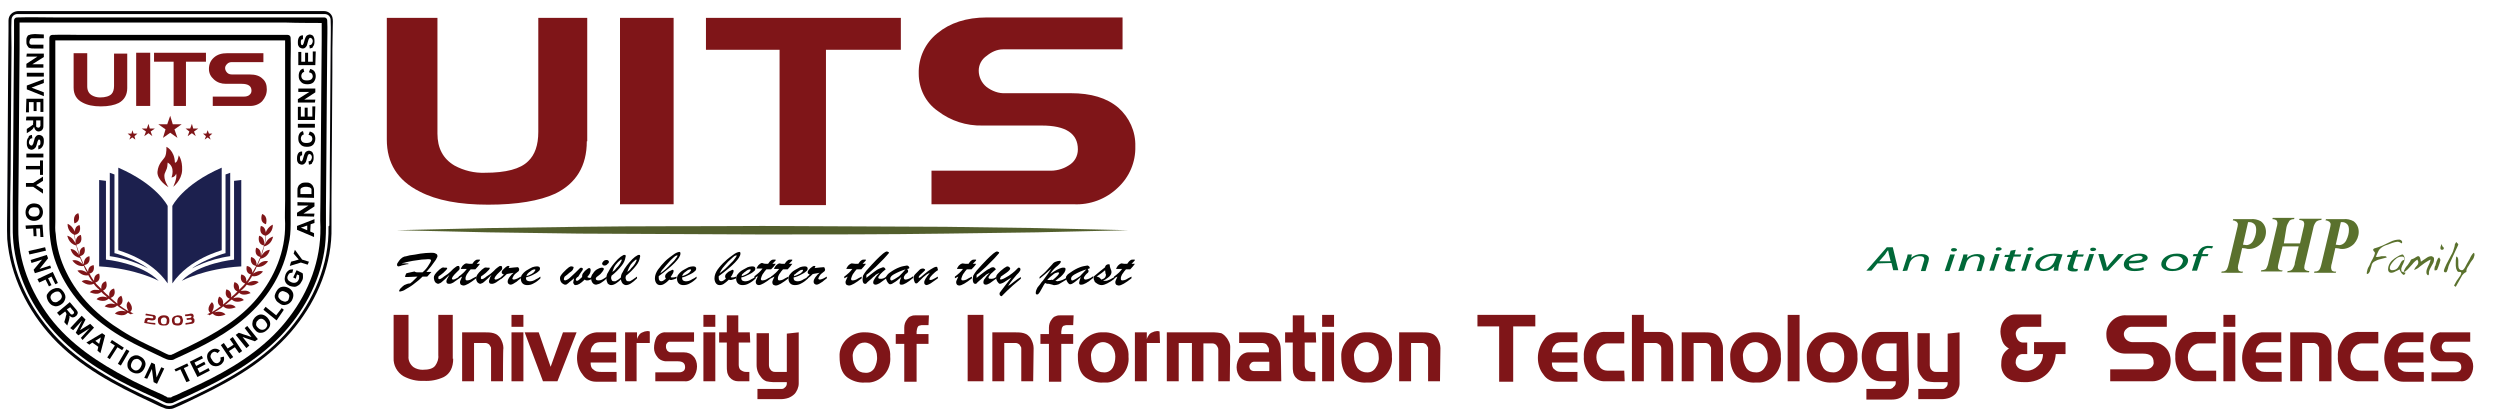 <?xml version="1.0" encoding="utf-8"?>
<!-- Generator: Adobe Illustrator 24.0.0, SVG Export Plug-In . SVG Version: 6.00 Build 0)  -->
<svg version="1.1" id="Layer_1" xmlns="http://www.w3.org/2000/svg" xmlns:xlink="http://www.w3.org/1999/xlink" x="0px" y="0px"
	 viewBox="0 0 587.5 96.8" style="enable-background:new 0 0 587.5 96.8;" xml:space="preserve">
<style type="text/css">
	.st0{fill:#7F1518;}
	.st1{fill:#006838;}
	.st2{fill:#5A712D;}
	.st3{fill:#1C204E;}
	.st4{fill:#030306;}
	.st5{fill:#525E2C;}
</style>
<title>logo</title>
<path class="st0" d="M137.9,33.2c0,5.8-2.5,9.9-7.4,12.3c-3.7,1.7-9,2.6-15.8,2.6c-6.7,0-12.1-1-16.1-3.1c-5.2-2.6-7.7-6.7-7.7-12.2
	V4.2h11.9v27.2c0,3.4,1.3,5.9,4,7.5c2.2,1.2,4.7,1.8,7.2,1.7c4.9,0,8.3-0.9,10.1-2.7c1.6-1.5,2.4-3.8,2.4-6.9V4.2h11.5V33.2z"/>
<path class="st0" d="M158.3,48h-12.6V4.2h12.6V48z"/>
<path class="st0" d="M211.7,11.7h-17.6v36.5h-10.9V11.7h-17.3V4.2h45.8V11.7z"/>
<path class="st0" d="M266.8,34.4c0.1,3.7-1.4,7.2-4.1,9.7c-2.8,2.7-6.6,4.1-10.4,3.9h-33.4v-7.9h27.5c1.6,0.1,3.3-0.3,4.7-1.2
	c1.4-0.8,2.2-2.2,2.2-3.8c0-3.7-2.8-5.6-8.5-5.6h-13.9c-3.8,0.1-7.5-1.1-10.5-3.4c-2.9-2-4.5-5.3-4.5-8.8c-0.1-3.7,1.5-7.2,4.4-9.5
	c2.9-2.4,6.8-3.7,11.6-3.7h31.9v7.5h-28.1c-1.4,0-2.7,0.6-3.8,1.5c-1.2,0.8-1.9,2.1-1.9,3.5c0,1.5,0.7,2.9,1.8,3.8
	c1.3,1,2.9,1.6,4.5,1.5h15.3c4.8,0,8.5,1.1,11.2,3.4C265.4,27.6,266.9,30.9,266.8,34.4z"/>
<g>
	<path d="M98.2,64h1.1c0.6-0.5,1.1-1.1,1.5-1.8c0.2-0.3,0.4-0.6,0.5-1c0-0.2-0.2-0.3-0.7-0.3c-0.3,0-0.8,0.1-1.5,0.1
		c-0.7,0.1-1.5,0.2-2.1,0.3c-0.5,0.1-1,0.2-1.5,0.3c-0.4,0.1-0.6,0.2-0.8,0.2c-0.1,0-0.2,0.1-0.3,0.1h1c0.4,0,0.6,0,0.6,0.1
		c0,0.1-0.1,0.1-0.4,0.1l-0.8,0.2c-0.2,0-0.5,0.1-0.7,0.2c-0.1,0-0.3,0.1-0.4,0.1c-0.1,0-0.2,0-0.3-0.1c-0.1-0.1-0.1-0.2-0.1-0.3
		c0-0.2,0.1-0.4,0.2-0.5c0.2-0.3,0.4-0.6,0.6-0.8c0.3-0.3,0.6-0.5,0.9-0.6c0.1,0,0.6-0.1,1.3-0.3c0.7-0.1,1.6-0.2,2.5-0.4
		c0.8-0.1,1.7-0.2,2.5-0.2c0.4,0,0.8,0,1.1,0.2c0.3,0.1,0.4,0.3,0.4,0.6c0,0.2-0.1,0.3-0.2,0.5c-0.1,0.3-0.3,0.5-0.5,0.8
		c-0.2,0.3-0.5,0.7-0.8,1.1c-0.3,0.4-0.7,0.8-1.1,1.3h1.2l-1,1.1H100h-0.7c-0.6,0.6-1.3,1.2-2,1.7c-0.6,0.5-1.3,0.9-2,1.3
		c-0.4,0.3-0.8,0.4-1.2,0.5c-0.1,0-0.2,0-0.2,0c-0.1,0-0.1-0.1-0.1-0.2c0.1-0.2,0.2-0.4,0.3-0.5c0.3-0.3,0.6-0.6,0.9-0.8
		c0.4-0.2,0.9-0.4,1.4-0.4c0.2-0.2,0.4-0.3,0.5-0.4l0.6-0.6l0.6-0.6l-2.3,0.1c-0.2,0-0.3,0-0.5,0c-0.1,0-0.1-0.1-0.1-0.2
		c0.1-0.2,0.1-0.3,0.2-0.5c0-0.1,0.1-0.2,0.2-0.2c0.1,0,0.3-0.1,0.4-0.1l1.4-0.3C97.7,64,97.9,64,98.2,64z"/>
	<path d="M105.6,64.6c-0.7,0.7-1.3,1.3-1.7,1.6c-0.3,0.3-0.6,0.4-0.9,0.5c-0.2,0-0.4-0.1-0.5-0.2c-0.2-0.1-0.3-0.3-0.4-0.5
		c-0.1-0.3-0.2-0.7-0.1-1.1c0.1-0.1,0.1-0.3,0.2-0.4c0.1-0.2,0.3-0.3,0.4-0.5c0.2-0.2,0.4-0.4,0.6-0.6l0.4-0.3
		c0.1-0.1,0.2-0.1,0.3-0.2c0.2,0,0.3-0.1,0.5,0c0.2,0,0.3,0,0.5,0c0.1,0,0.2,0.1,0.2,0.1c0,0.1-0.1,0.3-0.2,0.4
		c-0.2,0.2-0.5,0.5-0.7,0.7c-0.4,0.3-0.7,0.6-1.1,0.8c-0.1,0.2-0.1,0.3-0.1,0.5c0,0.1,0.1,0.2,0.2,0.2c0,0,0,0,0.1,0
		c0.1,0,0.2-0.1,0.3-0.1c0.1-0.1,0.4-0.2,0.7-0.5l0.9-0.6c0.2-0.2,0.5-0.4,0.7-0.6c0.3-0.3,0.5-0.5,0.6-0.6c0.4-0.3,0.6-0.5,0.8-0.6
		c0.1-0.1,0.3-0.1,0.4-0.1c0.1,0,0.2,0,0.2,0.1c0.1,0.1,0.1,0.2,0.1,0.4c0,0.1,0,0.1,0,0.2c0,0.1-0.1,0.1-0.1,0.2l-0.4,0.4l-0.7,0.7
		c-0.1,0.2-0.3,0.3-0.4,0.5c-0.1,0.1-0.1,0.3-0.2,0.4c0,0.2,0.1,0.3,0.3,0.3c0.2,0,0.4-0.1,0.6-0.2c0.2-0.1,0.6-0.3,1-0.6v0.4
		l-1.3,0.9c-0.2,0.2-0.5,0.3-0.7,0.4c-0.2,0.1-0.4,0.1-0.6,0.1c-0.4,0-0.6-0.2-0.6-0.6c0-0.2,0.1-0.4,0.2-0.6
		C105.1,65.5,105.3,65.1,105.6,64.6z"/>
	<path d="M110.7,62h0.3c0.2-0.3,0.4-0.6,0.7-0.8c0.2-0.2,0.5-0.2,0.7-0.2c0.3,0,0.4,0,0.4,0.1c0,0.1-0.1,0.2-0.3,0.4
		c-0.2,0.2-0.3,0.3-0.5,0.5h0.5h0.3c-0.3,0.4-0.7,0.9-1.1,1.3h-0.4h-0.3h-0.4c-0.3,0.3-0.5,0.6-0.7,0.9c-0.2,0.2-0.3,0.5-0.4,0.7
		c-0.1,0.2-0.1,0.4-0.1,0.6c0,0.3,0.1,0.4,0.4,0.4c0.3,0,0.5-0.1,0.8-0.2c0.3-0.2,0.7-0.4,1.3-0.7v0.4c-1.4,1.1-2.4,1.7-3,1.7
		c-0.2,0-0.4-0.1-0.6-0.2c-0.1-0.1-0.2-0.3-0.2-0.5c0-0.2,0-0.3,0.1-0.5c0.1-0.2,0.2-0.5,0.4-0.9l-0.2,0.1l-0.2,0.1l-0.2,0.1
		l-0.2,0.1v-0.4c0.7-0.5,1.4-1.1,1.9-1.8h-0.4c-0.2,0-0.4,0-0.7,0h-0.2c0,0-0.1,0-0.1,0l0,0c0-0.2,0.2-0.4,0.3-0.6
		c0.1-0.2,0.3-0.3,0.5-0.5c0.2-0.1,0.3-0.2,0.5-0.2C110.1,62,110.4,62,110.7,62z"/>
	<path d="M115.5,64.6c-0.7,0.7-1.3,1.3-1.7,1.6c-0.3,0.3-0.6,0.4-0.9,0.5c-0.2,0-0.4-0.1-0.5-0.2c-0.2-0.1-0.3-0.3-0.4-0.5
		c-0.1-0.2-0.1-0.4-0.1-0.7c0-0.1,0-0.3,0.1-0.4c0.1-0.1,0.1-0.3,0.2-0.4c0.1-0.2,0.3-0.3,0.4-0.5c0.2-0.2,0.4-0.4,0.6-0.6l0.4-0.3
		c0.1-0.1,0.2-0.1,0.3-0.2c0.2,0,0.3-0.1,0.5,0c0.2,0,0.3,0,0.5,0c0.2,0,0.2,0.1,0.2,0.1c0,0.1-0.1,0.3-0.2,0.4
		c-0.2,0.2-0.5,0.5-0.7,0.7c-0.4,0.3-0.7,0.6-1.1,0.8c-0.1,0.2-0.1,0.3-0.1,0.5c0,0.1,0.1,0.2,0.2,0.2c0,0,0,0,0.1,0
		c0.1,0,0.2-0.1,0.3-0.1c0.1-0.1,0.4-0.2,0.7-0.5l0.9-0.6c0.2-0.2,0.5-0.4,0.7-0.6c0.2-0.2,0.4-0.4,0.6-0.6c0.4-0.3,0.6-0.5,0.8-0.6
		c0.1-0.1,0.3-0.1,0.4-0.1c0.1,0,0.2,0,0.2,0.1c0.1,0.1,0.1,0.2,0.1,0.4c0,0.1,0,0.1,0,0.2c0,0.1-0.1,0.1-0.1,0.2
		c-0.1,0.1-0.2,0.2-0.4,0.4l-0.7,0.7c-0.1,0.2-0.3,0.3-0.4,0.5c-0.1,0.1-0.1,0.3-0.2,0.4c0,0.2,0.1,0.3,0.3,0.3
		c0.2,0,0.4-0.1,0.6-0.2c0.2-0.1,0.6-0.3,1-0.6v0.4l-1.3,0.9c-0.2,0.2-0.5,0.3-0.7,0.4c-0.2,0.1-0.4,0.1-0.6,0.1
		c-0.4,0-0.6-0.2-0.6-0.6c0-0.2,0.1-0.4,0.2-0.6C115,65.5,115.2,65.1,115.5,64.6z"/>
	<path d="M117.8,65.5v-0.4c0.2-0.2,0.4-0.4,0.6-0.6c-0.1,0-0.2-0.1-0.4-0.2c-0.1-0.1-0.1-0.2-0.1-0.3c0-0.2,0.1-0.4,0.2-0.5
		c0.2-0.2,0.4-0.4,0.6-0.6c0.2-0.2,0.4-0.3,0.6-0.4c0.1,0,0.1,0,0.2,0c0.1,0,0.2,0,0.2,0.1c0,0.2-0.1,0.3-0.2,0.4
		c1-0.1,1.7-0.2,2-0.2c0.1,0,0.2,0,0.2,0c0.1,0.1,0.2,0.1,0.2,0.2c0.1,0.1,0.1,0.3,0.1,0.4c0,0.1-0.1,0.2-0.1,0.3
		c-0.2,0.1-0.3,0.3-0.5,0.4c-0.3,0.2-0.5,0.4-0.7,0.7c-0.1,0.2-0.2,0.4-0.3,0.6c0,0.2,0.1,0.3,0.4,0.3c0.6-0.1,1.1-0.4,1.6-0.7v0.4
		c-0.4,0.3-0.8,0.6-1,0.8c-0.3,0.2-0.5,0.3-0.8,0.5c-0.2,0.1-0.4,0.2-0.6,0.2c-0.2,0-0.4-0.1-0.5-0.2c-0.2-0.2-0.2-0.4-0.2-0.6
		c0-0.2,0.1-0.4,0.2-0.6c0.1-0.2,0.3-0.5,0.5-0.7c0.2-0.3,0.5-0.5,0.7-0.7l-0.5,0.1l-0.6,0.1l-0.5,0.1
		C118.8,64.7,118.4,65.1,117.8,65.5z"/>
	<path d="M123.6,65.2v0.2c0,0.2,0.1,0.4,0.2,0.5c0.2,0.1,0.4,0.2,0.6,0.2c0.3,0,0.5,0,0.8-0.1c0.3-0.1,0.5-0.2,0.8-0.4
		c0.3-0.1,0.6-0.3,1-0.6v0.4c-0.5,0.5-1,0.9-1.6,1.2c-0.5,0.3-1,0.4-1.5,0.4c-0.4,0-0.8-0.1-1.1-0.4c-0.3-0.3-0.4-0.7-0.4-1.1
		c0-0.4,0.1-0.8,0.4-1.1c0.3-0.4,0.8-0.8,1.2-1c0.3-0.2,0.7-0.4,1.1-0.6c0.3-0.1,0.7-0.2,1-0.2c0.2,0,0.4,0,0.6,0.1
		c0.1,0.1,0.2,0.2,0.2,0.4c0,0.3-0.1,0.5-0.4,0.7c-0.3,0.3-0.7,0.5-1.1,0.7C124.9,64.8,124.3,65,123.6,65.2z M123.7,64.9
		c0.4-0.1,0.8-0.3,1.2-0.5c0.3-0.2,0.5-0.3,0.7-0.6c0.1-0.1,0.2-0.2,0.2-0.4c0-0.1-0.1-0.1-0.2-0.1c-0.2,0-0.3,0.1-0.4,0.1
		c-0.2,0.1-0.4,0.2-0.6,0.4c-0.2,0.1-0.4,0.3-0.6,0.5C123.9,64.4,123.8,64.6,123.7,64.9z"/>
	<path d="M135.3,65.7c0,0.1,0.1,0.2,0.2,0.3c0,0,0,0,0.1,0c0.2,0,0.6-0.3,1.2-0.9c0-0.1,0-0.1,0-0.2c0-0.3,0.1-0.6,0.3-0.8
		c0.2-0.3,0.5-0.6,0.8-0.8c0.2-0.2,0.4-0.3,0.6-0.3c0.2,0,0.3,0.2,0.3,0.5c0,0.3-0.1,0.6-0.2,0.8c-0.2,0.3-0.4,0.6-0.6,0.8l0.2,0.1
		l0.2,0.1c0.1,0,0.1,0,0.2,0c0.2,0,0.5-0.1,0.6-0.3v0.4c-0.3,0.3-0.6,0.4-1,0.5c-0.1,0-0.3,0-0.4,0c-0.1,0-0.3-0.1-0.4-0.2
		c-0.9,0.9-1.6,1.3-2.1,1.3c-0.2,0-0.3,0-0.4-0.2c-0.1-0.1-0.2-0.3-0.2-0.4c0-0.1,0.1-0.4,0.2-1l-0.7,0.6c-0.3,0.2-0.5,0.4-0.6,0.5
		c-0.1,0.1-0.3,0.2-0.4,0.3c-0.1,0.1-0.3,0.1-0.4,0.1c-0.2,0-0.3-0.1-0.5-0.2c-0.2-0.1-0.4-0.3-0.5-0.5c-0.1-0.2-0.2-0.5-0.2-0.7
		c0-0.2,0-0.4,0.1-0.6c0.2-0.3,0.4-0.6,0.6-0.8c0.3-0.3,0.6-0.6,0.8-0.8c0.2-0.2,0.4-0.3,0.6-0.5c0.1-0.1,0.3-0.1,0.4-0.2
		c0.1,0,0.2,0,0.3,0c0.1,0,0.2,0.1,0.3,0.1c0.1,0,0.1,0.1,0.1,0.1c0,0.2-0.1,0.4-0.2,0.6c-0.2,0.3-0.5,0.5-0.8,0.7
		c-0.3,0.3-0.7,0.6-1.1,0.9c-0.1,0.2-0.2,0.4-0.2,0.6c0,0.1,0,0.1,0.1,0.2c0,0,0.1,0.1,0.2,0.1c0.5-0.1,0.9-0.4,1.2-0.7
		c0.8-0.7,1.6-1.5,2.3-2.2c0.1,0,0.2-0.1,0.2-0.1c0.1,0,0.2,0,0.3,0.1c0.1,0,0.2,0.1,0.2,0.2c-0.1,0.3-0.2,0.5-0.4,0.7
		c-0.3,0.4-0.5,0.8-0.7,1.1C135.5,65.2,135.4,65.4,135.3,65.7z"/>
	<path d="M142.6,65v0.4c-0.4,0.4-0.9,0.8-1.4,1.1c-0.3,0.2-0.7,0.3-1.1,0.4c-0.4,0-0.7-0.2-0.9-0.5c-0.2-0.3-0.3-0.7-0.3-1.1
		c0-0.1,0-0.3,0.1-0.4c0-0.1,0.1-0.2,0.1-0.3c0.1-0.1,0.2-0.3,0.3-0.4c0.4-0.7,1.2-1.2,2-1.3c0.3,0,0.5,0.1,0.5,0.3
		c0,0.2-0.2,0.4-0.3,0.6c-0.2,0.2-0.3,0.4-0.5,0.6c-0.4,0.3-0.7,0.6-0.9,0.7c-0.1,0.1-0.2,0.3-0.2,0.4c0,0.1,0.1,0.3,0.2,0.3
		c0.2,0.1,0.3,0.1,0.5,0.1c0.3,0,0.6-0.1,0.8-0.2C141.9,65.5,142.2,65.3,142.6,65z M142.1,62.4c-0.1,0-0.3,0-0.4-0.1
		c-0.1-0.1-0.2-0.2-0.2-0.3c0-0.2,0.1-0.4,0.3-0.6c0.2-0.2,0.4-0.3,0.7-0.3c0.1,0,0.3,0,0.4,0.1c0.1,0.1,0.2,0.2,0.2,0.3
		c0,0.2-0.1,0.4-0.3,0.5C142.6,62.3,142.3,62.4,142.1,62.4z"/>
	<path d="M146.2,65v0.4c-1.1,1.1-1.9,1.6-2.6,1.6c-0.3,0-0.6-0.2-0.8-0.4c-0.2-0.4-0.3-0.8-0.3-1.2c0-0.5,0.1-1,0.4-1.4
		c0.3-0.6,0.6-1.1,1-1.6c0.4-0.5,0.8-1,1.3-1.5c0.4-0.4,0.8-0.7,1.2-0.9c0.1-0.1,0.2-0.1,0.4-0.1c0.1,0,0.2,0,0.2,0.1
		c0,0.1,0.1,0.2,0,0.4c-0.1,0.7-0.4,1.4-0.9,2c-0.7,0.9-1.5,1.7-2.4,2.4c0,0.2-0.1,0.3-0.1,0.5c0,0.2,0.1,0.4,0.2,0.6
		c0.1,0.2,0.4,0.2,0.6,0.2c0.1,0,0.3,0,0.4-0.1c0.2-0.1,0.3-0.2,0.5-0.3L146.2,65z M143.9,63.9c0.3-0.2,0.6-0.4,0.8-0.7
		c0.2-0.3,0.5-0.5,0.7-0.8c0.2-0.3,0.4-0.5,0.5-0.8c0.1-0.2,0.2-0.3,0.2-0.5c0-0.1,0-0.1-0.1-0.1c0,0,0,0,0,0c-0.1,0-0.1,0-0.2,0.1
		c-0.4,0.3-0.8,0.7-1.1,1.1C144.3,62.7,144.1,63.3,143.9,63.9z"/>
	<path d="M149.7,65v0.4c-1.1,1.1-1.9,1.6-2.6,1.6c-0.3,0-0.6-0.2-0.8-0.4c-0.3-0.4-0.4-0.8-0.4-1.2c0-0.5,0.1-1,0.4-1.4
		c0.3-0.6,0.6-1.1,1-1.6c0.4-0.5,0.8-1,1.3-1.5c0.4-0.4,0.8-0.7,1.2-0.9c0.1-0.1,0.2-0.1,0.4-0.1c0.1,0,0.2,0,0.2,0.1
		c0,0.1,0.1,0.2,0,0.4c-0.1,0.7-0.4,1.4-0.9,2c-0.7,0.9-1.5,1.7-2.4,2.4c0,0.2-0.1,0.3-0.1,0.5c0,0.2,0.1,0.4,0.2,0.6
		c0.1,0.2,0.4,0.2,0.6,0.2c0.1,0,0.3,0,0.4-0.1c0.2-0.1,0.3-0.2,0.5-0.3L149.7,65z M147.4,63.9c0.3-0.2,0.6-0.4,0.8-0.7
		c0.2-0.3,0.5-0.5,0.7-0.8c0.2-0.3,0.4-0.5,0.5-0.8c0.1-0.2,0.2-0.3,0.2-0.5c0-0.1,0-0.1-0.1-0.1c0,0,0,0,0,0c-0.1,0-0.1,0-0.2,0.1
		c-0.4,0.3-0.8,0.7-1.1,1.1C147.9,62.7,147.6,63.3,147.4,63.9z"/>
	<path d="M159,65v0.4c-0.4,0.2-0.8,0.3-1.2,0.4c-0.2,0-0.4,0-0.5-0.1c-0.4,0.4-0.7,0.7-1.2,1c-0.3,0.2-0.6,0.3-1,0.3
		c-0.4,0-0.7-0.2-0.9-0.5c-0.2-0.3-0.3-0.7-0.3-1.1c0-0.7,0.3-1.4,0.7-2c0.5-0.7,1.1-1.4,1.7-2c0.6-0.6,1.3-1.1,2-1.6
		c0.4-0.3,0.8-0.5,1.3-0.6c0.2,0,0.3,0.1,0.3,0.3c0,0,0,0,0,0.1c0,1-1.7,2.8-5.1,5.3c0,0.1,0,0.3,0,0.4c0,0.5,0.2,0.8,0.6,0.8
		c0.2,0,0.3-0.1,0.4-0.1c0.2-0.2,0.5-0.3,0.7-0.5c-0.1-0.1-0.2-0.3-0.2-0.5c0-0.3,0.1-0.5,0.3-0.7c0.2-0.2,0.5-0.5,0.8-0.6
		c0.2-0.1,0.4-0.2,0.6-0.3c0.2,0,0.3,0.1,0.3,0.3c0,0.2-0.1,0.4-0.2,0.6c-0.2,0.3-0.3,0.5-0.5,0.8l0.2,0.1c0.1,0,0.2,0,0.2,0
		C158.5,65.2,158.8,65.1,159,65z M155.2,64.2c0.3-0.2,0.6-0.4,0.8-0.6c0.3-0.2,0.7-0.6,1.2-1.1c0.5-0.5,0.9-0.9,1.2-1.2
		c0.2-0.3,0.4-0.5,0.6-0.8c0.1-0.1,0.2-0.3,0.2-0.4c0-0.1,0-0.1-0.1-0.1c-0.3,0.1-0.5,0.2-0.7,0.4c-0.4,0.4-0.8,0.7-1.2,1.2
		c-0.6,0.7-1.1,1.2-1.3,1.5C155.6,63.4,155.3,63.8,155.2,64.2z"/>
	<path d="M160.3,65.2v0.2c0,0.2,0.1,0.4,0.2,0.5c0.2,0.1,0.4,0.2,0.6,0.2c0.3,0,0.5,0,0.8-0.1c0.3-0.1,0.5-0.2,0.8-0.4
		c0.3-0.1,0.6-0.3,1-0.6v0.4c-0.5,0.5-1,0.9-1.6,1.2c-0.5,0.3-1,0.4-1.5,0.4c-0.4,0-0.8-0.1-1.1-0.4c-0.3-0.3-0.4-0.7-0.4-1.1
		c0-0.4,0.1-0.8,0.4-1.1c0.3-0.4,0.8-0.8,1.2-1c0.4-0.2,0.7-0.4,1.1-0.6c0.3-0.1,0.7-0.2,1-0.2c0.2,0,0.4,0,0.6,0.1
		c0.1,0.1,0.2,0.2,0.2,0.4c0,0.3-0.1,0.5-0.4,0.7c-0.3,0.3-0.7,0.5-1.1,0.7C161.5,64.8,160.9,65.1,160.3,65.2z M160.3,64.9
		c0.4-0.1,0.8-0.3,1.2-0.5c0.3-0.2,0.5-0.3,0.7-0.6c0.1-0.1,0.2-0.2,0.2-0.4c0-0.1-0.1-0.1-0.2-0.1c-0.2,0-0.3,0.1-0.4,0.1
		c-0.2,0.1-0.4,0.2-0.6,0.4c-0.2,0.1-0.4,0.3-0.6,0.5C160.5,64.4,160.4,64.6,160.3,64.9z"/>
	<path d="M173,65v0.4c-0.4,0.2-0.8,0.3-1.2,0.4c-0.2,0-0.4,0-0.5-0.1c-0.4,0.4-0.8,0.7-1.2,1c-0.3,0.2-0.6,0.3-1,0.3
		c-0.4,0-0.7-0.2-0.9-0.5c-0.2-0.3-0.3-0.7-0.3-1.1c0-0.7,0.3-1.4,0.7-2c0.5-0.7,1.1-1.4,1.8-2c0.6-0.6,1.3-1.1,2-1.6
		c0.4-0.3,0.8-0.5,1.3-0.6c0.2,0,0.3,0.1,0.3,0.3c0,0,0,0,0,0.1c0,1-1.7,2.8-5.1,5.3c0,0.1,0,0.3,0,0.4c0,0.5,0.2,0.8,0.6,0.8
		c0.2,0,0.3-0.1,0.4-0.1c0.2-0.2,0.5-0.3,0.7-0.5c-0.1-0.1-0.2-0.3-0.2-0.5c0-0.3,0.1-0.5,0.3-0.7c0.2-0.2,0.5-0.5,0.8-0.6
		c0.2-0.1,0.4-0.2,0.6-0.3c0.2,0,0.3,0.1,0.3,0.3c0,0.2-0.1,0.4-0.2,0.6c-0.1,0.3-0.3,0.6-0.5,0.8c0.1,0,0.1,0.1,0.2,0.1
		c0.1,0,0.2,0,0.2,0C172.5,65.2,172.7,65.1,173,65z M169.1,64.2c0.3-0.2,0.6-0.4,0.8-0.6c0.3-0.2,0.7-0.6,1.2-1.1s0.9-0.9,1.2-1.2
		c0.2-0.3,0.4-0.5,0.6-0.8c0.1-0.1,0.2-0.3,0.2-0.4c0-0.1,0-0.1-0.1-0.1c-0.3,0.1-0.5,0.2-0.7,0.4c-0.4,0.4-0.8,0.7-1.2,1.1
		c-0.6,0.7-1.1,1.2-1.3,1.5C169.5,63.4,169.3,63.8,169.1,64.2z"/>
	<path d="M174.2,65.2v0.2c0,0.2,0.1,0.4,0.2,0.5c0.2,0.1,0.4,0.2,0.6,0.2c0.3,0,0.5,0,0.8-0.1c0.3-0.1,0.5-0.2,0.8-0.4
		c0.3-0.1,0.6-0.3,1-0.6v0.4c-0.5,0.5-1,0.9-1.6,1.2c-0.5,0.3-1,0.4-1.5,0.4c-0.4,0-0.8-0.1-1.1-0.4c-0.3-0.3-0.4-0.7-0.4-1.1
		c0-0.4,0.1-0.8,0.4-1.1c0.3-0.4,0.8-0.8,1.2-1c0.4-0.2,0.7-0.4,1.1-0.6c0.3-0.1,0.7-0.2,1-0.2c0.2,0,0.4,0,0.6,0.1
		c0.1,0.1,0.2,0.2,0.2,0.4c0,0.3-0.1,0.5-0.4,0.7c-0.3,0.3-0.7,0.5-1.1,0.7C175.4,64.8,174.8,65.1,174.2,65.2z M174.3,64.9
		c0.4-0.1,0.8-0.3,1.2-0.5c0.3-0.2,0.5-0.3,0.7-0.6c0.1-0.1,0.2-0.2,0.2-0.4c0-0.1,0-0.1-0.2-0.1c-0.2,0-0.3,0.1-0.4,0.1
		c-0.2,0.1-0.4,0.2-0.6,0.4c-0.2,0.1-0.4,0.3-0.6,0.5C174.4,64.4,174.3,64.6,174.3,64.9z"/>
	<path d="M180.2,62h0.3c0.2-0.3,0.4-0.6,0.7-0.8c0.2-0.2,0.5-0.2,0.7-0.2c0.3,0,0.4,0,0.4,0.1c0,0.1-0.1,0.2-0.3,0.4
		c-0.2,0.2-0.3,0.3-0.5,0.5h0.5h0.3c-0.3,0.5-0.7,0.9-1.1,1.3h-0.4h-0.3h-0.4c-0.3,0.3-0.5,0.6-0.7,0.9c-0.2,0.2-0.3,0.5-0.4,0.7
		c-0.1,0.2-0.1,0.4-0.2,0.6c0,0.3,0.1,0.4,0.4,0.4c0.3,0,0.5-0.1,0.8-0.2c0.3-0.2,0.7-0.4,1.3-0.7v0.3c-1.4,1.1-2.4,1.7-3,1.7
		c-0.2,0-0.4-0.1-0.5-0.2c-0.1-0.1-0.2-0.3-0.2-0.5c0-0.2,0-0.3,0.1-0.5c0.1-0.2,0.2-0.5,0.4-0.9l-0.2,0.1l-0.2,0.1l-0.2,0.1
		l-0.2,0.1v-0.4c0.7-0.5,1.4-1.1,1.9-1.8h-0.4c-0.2,0-0.4,0-0.7,0h-0.2h-0.1l0,0c0-0.2,0.2-0.4,0.3-0.6c0.1-0.2,0.3-0.3,0.5-0.5
		c0.2-0.1,0.3-0.2,0.5-0.2C179.6,62,179.9,62,180.2,62z"/>
	<path d="M184.1,62h0.3c0.2-0.3,0.4-0.6,0.7-0.8c0.2-0.2,0.5-0.2,0.7-0.2c0.3,0,0.4,0,0.4,0.1c0,0.1-0.1,0.2-0.3,0.4
		c-0.2,0.2-0.3,0.3-0.5,0.5h0.5h0.3c-0.3,0.4-0.7,0.9-1.1,1.3h-0.4h-0.3h-0.4c-0.3,0.3-0.5,0.6-0.7,0.9c-0.2,0.2-0.3,0.5-0.4,0.7
		c-0.1,0.2-0.1,0.4-0.1,0.6c0,0.3,0.1,0.4,0.4,0.4c0.3,0,0.5-0.1,0.8-0.2c0.3-0.2,0.7-0.4,1.3-0.7v0.4c-1.4,1.1-2.4,1.7-3,1.7
		c-0.2,0-0.4-0.1-0.6-0.2c-0.1-0.1-0.2-0.3-0.2-0.5c0-0.2,0-0.3,0.1-0.5c0.1-0.2,0.2-0.5,0.4-0.9l-0.2,0.1l-0.2,0.1l-0.2,0.1
		l-0.2,0.1v-0.4c0.7-0.5,1.4-1.1,1.9-1.8h-0.4c-0.2,0-0.4,0-0.7,0H182c0,0-0.1,0-0.1,0l0,0c0-0.2,0.2-0.4,0.3-0.6
		c0.1-0.2,0.3-0.3,0.5-0.5c0.2-0.1,0.3-0.2,0.5-0.2C183.5,62,183.8,62,184.1,62z"/>
	<path d="M186.5,65.2v0.2c0,0.2,0.1,0.4,0.2,0.5c0.2,0.1,0.4,0.2,0.6,0.2c0.3,0,0.5,0,0.8-0.1c0.3-0.1,0.5-0.2,0.8-0.4
		c0.3-0.1,0.6-0.3,1-0.6v0.4c-0.5,0.5-1,0.9-1.6,1.2c-0.5,0.3-1,0.4-1.5,0.4c-0.4,0-0.8-0.1-1.1-0.4c-0.3-0.3-0.4-0.7-0.4-1.1
		c0-0.4,0.1-0.8,0.4-1.1c0.3-0.4,0.8-0.8,1.2-1c0.4-0.2,0.7-0.4,1.1-0.6c0.3-0.1,0.7-0.2,1-0.2c0.2,0,0.4,0,0.6,0.1
		c0.1,0.1,0.2,0.2,0.2,0.4c0,0.3-0.1,0.5-0.4,0.7c-0.3,0.3-0.7,0.5-1.1,0.7C187.8,64.8,187.1,65.1,186.5,65.2z M186.6,64.9
		c0.4-0.1,0.8-0.3,1.2-0.5c0.3-0.1,0.5-0.3,0.7-0.5c0.1-0.1,0.2-0.2,0.2-0.4c0-0.1-0.1-0.1-0.2-0.1c-0.2,0-0.3,0.1-0.4,0.1
		c-0.2,0.1-0.4,0.2-0.6,0.4c-0.2,0.1-0.4,0.3-0.6,0.5C186.7,64.4,186.6,64.6,186.6,64.9z"/>
	<path d="M189.7,65.5v-0.4c0.2-0.2,0.4-0.4,0.6-0.6c-0.1,0-0.2-0.1-0.4-0.2c-0.1-0.1-0.1-0.2-0.1-0.3c0-0.2,0.1-0.4,0.2-0.5
		c0.2-0.2,0.3-0.4,0.6-0.6c0.2-0.2,0.4-0.3,0.6-0.4c0.1,0,0.1,0,0.2,0c0.1,0,0.2,0,0.2,0.1c0,0.2-0.1,0.3-0.2,0.4
		c1-0.1,1.7-0.2,2-0.2c0.1,0,0.1,0,0.2,0c0.1,0,0.2,0.1,0.2,0.2c0,0.1,0.1,0.3,0.1,0.4c0,0.1-0.1,0.2-0.1,0.3
		c-0.2,0.1-0.3,0.3-0.5,0.4c-0.3,0.2-0.5,0.4-0.7,0.7c-0.1,0.2-0.2,0.4-0.3,0.6c0,0.2,0.1,0.3,0.4,0.3c0.6-0.1,1.1-0.4,1.6-0.7v0.4
		c-0.4,0.3-0.8,0.6-1,0.8c-0.3,0.2-0.5,0.3-0.8,0.5c-0.2,0.1-0.4,0.2-0.6,0.2c-0.2,0-0.4-0.1-0.5-0.2c-0.2-0.2-0.2-0.4-0.2-0.6
		c0-0.2,0.1-0.4,0.2-0.6c0.1-0.2,0.3-0.5,0.5-0.7c0.2-0.3,0.5-0.5,0.7-0.7l-0.5,0.1l-0.6,0.1l-0.5,0.1
		C190.7,64.7,190.3,65.1,189.7,65.5z"/>
	<path d="M201.4,62h0.3c0.2-0.3,0.4-0.6,0.7-0.8c0.2-0.2,0.5-0.2,0.7-0.2c0.3,0,0.4,0,0.4,0.1c0,0.1-0.1,0.2-0.3,0.4
		c-0.2,0.2-0.3,0.3-0.5,0.5h0.5h0.3c-0.3,0.4-0.7,0.9-1.1,1.3h-0.4h-0.3h-0.4c-0.3,0.3-0.5,0.6-0.7,0.9c-0.2,0.2-0.3,0.5-0.4,0.7
		c-0.1,0.2-0.1,0.4-0.2,0.6c0,0.3,0.1,0.4,0.4,0.4c0.3,0,0.5-0.1,0.8-0.2c0.3-0.2,0.7-0.4,1.3-0.7v0.4c-1.4,1.1-2.4,1.7-3,1.7
		c-0.2,0-0.4-0.1-0.6-0.2c-0.1-0.1-0.2-0.3-0.2-0.5c0-0.2,0-0.3,0.1-0.5c0.1-0.2,0.2-0.5,0.4-0.9l-0.2,0.1c-0.1,0-0.1,0.1-0.2,0.1
		l-0.2,0.1l-0.2,0.1v-0.4c0.7-0.5,1.4-1.1,1.9-1.8h-0.4c-0.2,0-0.4,0-0.7,0h-0.2h-0.1l0,0c0-0.2,0.2-0.4,0.3-0.6
		c0.1-0.2,0.3-0.3,0.5-0.5c0.2-0.1,0.3-0.2,0.5-0.2C200.8,62,201.1,62,201.4,62z"/>
	<path d="M208.3,65v0.4c-0.4,0.3-0.8,0.6-1.1,0.8c-0.3,0.2-0.5,0.4-0.8,0.5c-0.2,0.1-0.4,0.2-0.6,0.2c-0.4,0-0.6-0.2-0.6-0.5
		c0-0.4,0.2-0.7,0.4-1c0.3-0.5,0.7-0.9,1.1-1.3c-0.2,0.1-0.4,0.2-0.6,0.3c-0.2,0.1-0.4,0.2-0.5,0.4l-0.4,0.3c-0.3,0.3-0.6,0.6-1,0.9
		s-0.5,0.5-0.6,0.6c-0.1,0.1-0.2,0.1-0.3,0.1c-0.4,0-0.6-0.4-0.6-1.1c0-0.3,0.1-0.5,0.1-0.8c0.2-0.4,0.5-0.8,0.8-1.2
		c0.9-1,1.6-1.8,2.3-2.5c0.5-0.5,1-1,1.6-1.5c0.4-0.3,0.7-0.5,0.8-0.5c0.1,0,0.3,0,0.4,0.1c0.1,0,0.2,0.1,0.2,0.1
		c0,0.2-0.1,0.3-0.3,0.5c-0.2,0.2-0.5,0.6-0.9,1l-1,1c-0.2,0.2-0.5,0.5-0.9,0.9l-1.1,1c-0.3,0.3-0.7,0.6-1.1,0.9v0.7
		c0.7-0.6,1.3-1,1.8-1.4c0.4-0.3,0.8-0.6,1.3-0.8c0.2-0.1,0.5-0.2,0.8-0.3c0.3,0,0.5,0.2,0.6,0.5c0,0.1,0,0.1-0.1,0.1
		c-0.4,0.3-0.7,0.6-0.9,0.8c-0.2,0.2-0.4,0.4-0.5,0.6c-0.1,0.1-0.2,0.3-0.2,0.4c0,0.2,0.1,0.3,0.3,0.3
		C207.3,65.6,207.8,65.4,208.3,65z"/>
	<path d="M209.2,64c0.7-0.5,1.4-0.9,2.2-1.2c0.5-0.2,1.1-0.3,1.7-0.4c0.1,0,0.2,0,0.3,0.1c0.1,0.1,0.2,0.1,0.2,0.2
		c0,0.1,0.1,0.1,0.1,0.2c0,0.1,0,0.1-0.1,0.2c-0.1,0-0.2,0.1-0.4,0.1c0,0.1,0.1,0.1,0.1,0.2c0.1,0.1,0.1,0.2,0.1,0.2
		c0,0,0,0.1,0,0.2c0,0.1-0.1,0.3-0.4,0.5s-0.4,0.4-0.5,0.6c-0.1,0.1-0.1,0.3-0.1,0.4c0,0.3,0.2,0.4,0.5,0.4c0.6-0.1,1.2-0.4,1.7-0.8
		v0.4c-1.3,1.1-2.2,1.6-2.7,1.6c-0.2,0-0.3,0-0.4-0.1c-0.1-0.1-0.1-0.3-0.1-0.4c0.1-0.5,0.2-0.9,0.4-1.3c-0.7,0.6-1.3,1.1-1.7,1.3
		c-0.3,0.2-0.6,0.4-0.9,0.4c-0.2,0-0.3-0.1-0.4-0.2c-0.2-0.2-0.3-0.4-0.4-0.6c-0.1-0.2-0.2-0.5-0.2-0.7c0-0.2,0-0.3,0.1-0.4
		c0.1-0.1,0.2-0.3,0.3-0.4C208.8,64.3,209,64.1,209.2,64z M212.8,63.3c-1,0.3-1.9,0.7-2.8,1.2c-0.5,0.3-0.8,0.6-0.8,1
		c0,0.1,0,0.2,0.1,0.3c0.1,0.1,0.1,0.1,0.2,0.1c0.1,0,0.2,0,0.3-0.1c0.5-0.2,1-0.6,1.5-0.9C211.8,64.4,212.3,63.9,212.8,63.3z"/>
	<path d="M219.7,64c-0.9,0.8-1.3,1.3-1.3,1.6c0,0.2,0.1,0.2,0.3,0.2c0.2,0,0.4-0.1,0.6-0.2c0.2-0.1,0.6-0.3,1.1-0.6v0.4
		c-0.7,0.5-1.3,0.9-1.7,1.2c-0.3,0.2-0.6,0.3-0.9,0.4c-0.3,0-0.6-0.2-0.6-0.5c0-0.1,0-0.1,0-0.2c0-0.1,0-0.2,0.1-0.4
		c0.1-0.1,0.1-0.3,0.2-0.4c0.1-0.1,0.2-0.3,0.4-0.6c0.2-0.2,0.4-0.5,0.6-0.8c-0.4,0.2-0.8,0.4-1.1,0.7c-0.3,0.2-0.5,0.4-0.7,0.6
		c-0.2,0.2-0.4,0.4-0.6,0.6c-0.2,0.2-0.3,0.3-0.5,0.5c-0.1,0.1-0.2,0.1-0.3,0.1c-0.2,0-0.3-0.1-0.4-0.4c-0.1-0.3-0.2-0.6-0.2-0.9
		c0-0.2,0-0.3,0.1-0.5c0.1-0.2,0.2-0.3,0.4-0.5c0.3-0.3,0.6-0.6,0.9-0.9c0.2-0.2,0.5-0.3,0.7-0.3c0.1,0,0.3,0,0.4,0.1
		c0.1,0,0.2,0.1,0.2,0.2c0,0,0,0.1,0,0.1c0,0-0.1,0.1-0.1,0.1l-0.2,0.2c-0.8,0.7-1.2,1.1-1.2,1.3c0,0.2,0,0.2,0.1,0.2
		c0.1,0,0.2-0.1,0.4-0.2c0.2-0.2,0.4-0.3,0.7-0.6c0.3-0.2,0.6-0.5,1-0.8c0.4-0.3,0.8-0.5,1.3-0.8c0.2-0.1,0.4-0.2,0.7-0.2
		c0.1,0,0.2,0.1,0.2,0.3c0.1,0.2,0.1,0.3,0.1,0.5C220.1,63.7,219.9,63.8,219.7,64z"/>
	<path d="M227.3,62h0.3c0.2-0.3,0.4-0.6,0.7-0.8c0.2-0.2,0.5-0.2,0.7-0.2c0.3,0,0.4,0,0.4,0.1c0,0.1-0.1,0.2-0.3,0.4
		c-0.2,0.2-0.3,0.3-0.5,0.5h0.5h0.3c-0.3,0.5-0.7,0.9-1.1,1.3h-0.4h-0.3h-0.4c-0.3,0.3-0.5,0.6-0.7,0.9c-0.2,0.2-0.3,0.5-0.4,0.7
		c-0.1,0.2-0.1,0.4-0.2,0.6c0,0.3,0.1,0.4,0.4,0.4c0.3,0,0.5-0.1,0.8-0.2c0.3-0.2,0.7-0.4,1.3-0.7v0.4c-1.4,1.1-2.4,1.7-3,1.7
		c-0.2,0-0.4-0.1-0.5-0.2c-0.1-0.1-0.2-0.3-0.2-0.5c0-0.2,0-0.3,0.1-0.5c0.1-0.2,0.2-0.5,0.4-0.9l-0.2,0.1l-0.2,0.1l-0.2,0.1
		l-0.2,0.1v-0.4c0.7-0.5,1.4-1.1,1.9-1.8h-0.4c-0.2,0-0.4,0-0.7,0h-0.2c0,0-0.1,0-0.1,0l0,0c0-0.2,0.2-0.4,0.3-0.6
		c0.1-0.2,0.3-0.3,0.5-0.5c0.2-0.1,0.4-0.2,0.5-0.2C226.7,62,227,62,227.3,62z"/>
	<path d="M234.2,65v0.4c-0.4,0.3-0.8,0.6-1.1,0.8c-0.3,0.2-0.5,0.4-0.8,0.5c-0.2,0.1-0.4,0.2-0.6,0.2c-0.4,0-0.6-0.2-0.6-0.5
		c0-0.4,0.1-0.7,0.4-1c0.3-0.5,0.7-0.9,1.1-1.3c-0.2,0.1-0.4,0.2-0.6,0.3c-0.2,0.1-0.4,0.2-0.5,0.4l-0.4,0.3c-0.3,0.3-0.6,0.6-1,0.9
		s-0.5,0.5-0.6,0.6c-0.1,0.1-0.2,0.1-0.3,0.1c-0.4,0-0.6-0.4-0.6-1.1c0-0.3,0.1-0.5,0.1-0.8c0.2-0.4,0.5-0.8,0.8-1.2
		c0.9-1,1.6-1.8,2.3-2.5c0.5-0.5,1-1,1.6-1.5c0.4-0.3,0.7-0.5,0.8-0.5c0.1,0,0.3,0,0.4,0.1c0.1,0,0.2,0.1,0.2,0.1
		c0,0.2-0.1,0.3-0.3,0.5c-0.2,0.2-0.5,0.6-0.9,1l-1,1c-0.2,0.2-0.5,0.5-0.9,0.9l-1.1,1c-0.3,0.3-0.7,0.6-1.1,0.9v0.7
		c0.7-0.6,1.3-1,1.8-1.4c0.4-0.3,0.8-0.6,1.3-0.8c0.2-0.2,0.5-0.3,0.8-0.3c0.2,0,0.3,0.1,0.4,0.2c0.1,0.1,0.2,0.2,0.2,0.3
		c0,0.1,0,0.1-0.1,0.1c-0.4,0.3-0.6,0.6-0.9,0.8c-0.2,0.2-0.4,0.4-0.5,0.6c-0.1,0.1-0.2,0.3-0.2,0.4c0,0.2,0.1,0.3,0.3,0.3
		C233.3,65.6,233.8,65.4,234.2,65z"/>
	<path d="M237.7,65.2l-1.4,0.9c-0.4,0.3-0.8,0.5-1.3,0.6c-0.2,0-0.4-0.2-0.6-0.5c-0.2-0.3-0.3-0.6-0.3-0.9c0-0.2,0-0.4,0.1-0.6
		c0.1-0.2,0.3-0.4,0.5-0.6c0.3-0.3,0.6-0.6,0.9-0.8c0.2-0.2,0.5-0.4,0.7-0.5c0.1-0.1,0.3-0.2,0.5-0.2c0.1,0,0.3,0.1,0.4,0.2
		c0.1,0.1,0.2,0.2,0.2,0.3c0,0.1-0.1,0.3-0.2,0.4c-0.2,0.2-0.4,0.4-0.7,0.6c-0.3,0.2-0.7,0.5-1.3,0.9l-0.1,0.3c0,0-0.1,0.1-0.1,0.2
		c0,0.1,0.1,0.2,0.2,0.2c0.4-0.1,0.7-0.2,1-0.4c0.6-0.3,1.2-0.7,1.7-1.1c0.2-0.2,0.4-0.3,0.6-0.5l0.4-0.4c0.1-0.1,0.2-0.2,0.3-0.3
		c0.1-0.1,0.1-0.1,0.2-0.1c0.1,0,0.2,0,0.3,0.1c0.1,0.1,0.1,0.3,0.1,0.4c0,0.1-0.1,0.3-0.2,0.4c-0.1,0.2-0.3,0.4-0.7,0.8
		c-0.3,0.4-0.7,0.8-1,1.2c-0.3,0.4-0.7,0.9-1,1.4l0.5-0.3l0.9-0.7l0.8-0.6c0.2-0.1,0.5-0.3,0.8-0.5v0.4c-0.7,0.6-1.3,1.1-1.9,1.6
		c-0.5,0.5-1,0.9-1.3,1.2l-0.5,0.5l-0.4,0.4c-0.1,0.1-0.2,0.2-0.3,0.3c0,0.1-0.1,0.1-0.2,0.1c-0.1,0-0.2-0.1-0.3-0.2
		c-0.1-0.1-0.1-0.3-0.1-0.4c0-0.1,0-0.2,0.1-0.3C236,67.4,236.8,66.3,237.7,65.2z"/>
	<path d="M244.3,65.5v-0.4c0.7-0.6,1.3-1.1,1.8-1.7l1.2-1.3c0.2-0.3,0.5-0.5,0.8-0.6c0.3-0.1,0.6-0.2,0.9-0.2c0.2,0,0.3,0.1,0.3,0.2
		c0,0.1-0.1,0.3-0.2,0.4c-0.2,0.2-0.3,0.3-0.5,0.5c-0.3,0.2-0.6,0.5-0.9,0.8c-0.3,0.3-0.6,0.7-0.9,1.2c0.3-0.2,0.6-0.4,0.9-0.6
		c0.4-0.2,0.6-0.4,0.9-0.5c0.2-0.1,0.4-0.2,0.7-0.3c0.2-0.1,0.4-0.1,0.7-0.1c0.1,0,0.2,0,0.3,0.1c0.1,0.1,0.1,0.1,0.1,0.2
		c0,0.3-0.1,0.6-0.3,0.9c-0.2,0.3-0.5,0.6-0.8,0.9c-0.4,0.3-0.8,0.6-1.3,1c0.2,0,0.4,0.1,0.5,0.1c0.9-0.1,1.7-0.5,2.4-1v0.4
		c-0.4,0.3-0.8,0.5-1.1,0.7c-0.3,0.2-0.7,0.4-1,0.6c-0.3,0.1-0.6,0.2-0.9,0.2h-0.3l-0.3-0.1l-0.4-0.1l-0.4-0.1l-0.3,0
		c-0.2,0-0.4-0.1-0.6-0.2c-0.2,0.3-0.4,0.6-0.6,1c-0.2,0.4-0.4,0.7-0.5,0.9c-0.1,0.2-0.3,0.5-0.5,0.7c-0.1,0.1-0.2,0.1-0.3,0.1
		c-0.2,0-0.3-0.1-0.3-0.4c0-0.3,0.1-0.6,0.2-0.8c0.1-0.3,0.3-0.6,0.5-0.8c0.2-0.2,0.4-0.5,0.6-0.8c0.2-0.3,0.4-0.4,0.5-0.6
		c0.8-1.1,1.4-1.9,1.9-2.7C245.8,64.3,244.9,65,244.3,65.5z M247.4,65.8c0.4-0.3,0.8-0.7,1.1-1c0.2-0.2,0.3-0.4,0.4-0.6
		c0-0.1-0.1-0.2-0.3-0.2c-0.4,0.1-0.8,0.2-1.1,0.5c-0.5,0.4-1,0.8-1.4,1.3c0.3,0,0.5,0,0.8,0C247.1,65.7,247.2,65.7,247.4,65.8
		L247.4,65.8z"/>
	<path d="M251.6,64c0.7-0.5,1.4-0.9,2.2-1.2c0.5-0.2,1.1-0.3,1.7-0.4c0.1,0,0.2,0,0.3,0.1c0.1,0.1,0.2,0.1,0.2,0.2
		c0,0.1,0.1,0.1,0.1,0.2c0,0.1,0,0.1-0.1,0.2c-0.1,0-0.2,0.1-0.4,0.1c0,0.1,0.1,0.1,0.1,0.2c0.1,0.1,0.1,0.2,0.1,0.2
		c0,0,0,0.1,0,0.2c0,0.1-0.1,0.3-0.4,0.5c-0.2,0.2-0.4,0.4-0.5,0.6c-0.1,0.1-0.2,0.3-0.2,0.4c0,0.3,0.2,0.4,0.5,0.4
		c0.6-0.1,1.2-0.4,1.7-0.8v0.4c-1.3,1.1-2.2,1.6-2.8,1.6c-0.2,0-0.3,0-0.4-0.1c-0.1-0.1-0.1-0.3-0.1-0.4c0.1-0.5,0.2-0.9,0.4-1.3
		c-0.7,0.6-1.3,1.1-1.6,1.3c-0.3,0.2-0.6,0.4-0.9,0.4c-0.2,0-0.3-0.1-0.4-0.2c-0.2-0.2-0.3-0.4-0.4-0.6c-0.1-0.2-0.2-0.5-0.2-0.7
		c0-0.2,0-0.3,0.1-0.4c0.1-0.1,0.2-0.3,0.3-0.4C251.2,64.3,251.4,64.1,251.6,64z M255.3,63.3c-1,0.3-1.9,0.7-2.8,1.2
		c-0.5,0.3-0.8,0.6-0.8,1c0,0.1,0,0.2,0.1,0.3c0,0.1,0.1,0.1,0.2,0.1c0.1,0,0.2,0,0.3-0.1c0.5-0.2,1-0.6,1.5-0.9
		C254.2,64.4,254.8,63.9,255.3,63.3z"/>
	<path d="M257,65.2V65c1.3-1.1,2.2-1.8,2.7-2.2c0-0.4,0.4-0.7,0.8-0.7c0.1,0,0.2,0,0.3,0.1l0,0.1c0,0.1,0,0.1,0,0.2
		c0,0.1,0.1,0.3,0.1,0.4c0.1,0.2,0.1,0.4,0.2,0.5c0,0.1,0.1,0.3,0.1,0.5c0,0.3-0.1,0.5-0.2,0.7c-0.2,0.3-0.4,0.5-0.7,0.7
		c-0.4,0.3-0.7,0.5-1.1,0.7c0.1,0,0.3,0,0.4,0c0.2,0,0.5,0,0.7-0.1c0.3-0.1,0.5-0.2,0.7-0.3c0.2-0.1,0.5-0.3,0.9-0.5v0.4
		c-0.5,0.4-1.1,0.8-1.7,1.1c-0.4,0.2-0.9,0.4-1.3,0.4c-0.5,0-0.9-0.2-1.3-0.5c-0.2-0.1-0.4-0.3-0.4-0.5C257,65.7,257,65.4,257,65.2z
		 M259.8,64.3l-0.1-0.8c-0.3,0.3-1,0.8-2,1.5c0.2,0,0.4,0.1,0.6,0.2c0.2,0.1,0.3,0.3,0.5,0.5c0.3-0.1,0.6-0.2,0.8-0.4
		c0.2-0.2,0.3-0.5,0.3-0.8L259.8,64.3C259.9,64.4,259.8,64.3,259.8,64.3L259.8,64.3z"/>
	<path d="M264.6,62h0.3c0.2-0.3,0.4-0.6,0.7-0.8c0.2-0.2,0.5-0.2,0.7-0.2c0.3,0,0.4,0,0.4,0.1c0,0.1-0.1,0.2-0.3,0.4
		c-0.2,0.2-0.3,0.3-0.5,0.5h0.5h0.3c-0.3,0.4-0.7,0.9-1.1,1.3h-0.4H265h-0.4c-0.3,0.3-0.5,0.6-0.7,0.9c-0.2,0.2-0.3,0.5-0.4,0.7
		c-0.1,0.2-0.1,0.4-0.1,0.6c0,0.3,0.1,0.4,0.4,0.4c0.3,0,0.5-0.1,0.8-0.2c0.3-0.2,0.7-0.4,1.3-0.7v0.4c-1.4,1.1-2.4,1.7-3,1.7
		c-0.2,0-0.4-0.1-0.6-0.2c-0.1-0.1-0.2-0.3-0.2-0.5c0-0.2,0-0.3,0.1-0.5c0.1-0.2,0.2-0.5,0.4-0.9l-0.2,0.1l-0.2,0.1l-0.2,0.1
		l-0.2,0.1v-0.4c0.7-0.5,1.4-1.1,1.9-1.8h-0.4c-0.2,0-0.4,0-0.7,0h-0.2c0,0-0.1,0-0.1,0l0,0c0-0.2,0.2-0.4,0.3-0.6
		c0.1-0.2,0.3-0.3,0.5-0.5c0.2-0.1,0.3-0.2,0.5-0.2C264,62,264.3,62,264.6,62z"/>
</g>
<path class="st0" d="M106.5,84.3c0,2-0.7,3.5-2.2,4.3c-1.5,0.7-3.1,1-4.7,0.9c-1.7,0.1-3.3-0.3-4.8-1.1c-1.5-0.9-2.4-2.6-2.3-4.3V74
	H96v9.7c-0.1,1,0.4,2,1.2,2.6c0.6,0.4,1.4,0.6,2.1,0.6c1.5,0,2.5-0.3,3-1c0.5-0.7,0.8-1.6,0.7-2.4V74h3.4V84.3z"/>
<path class="st0" d="M118.2,89.6h-2.8V82c0-0.2,0-0.4-0.1-0.5c-0.1-0.2-0.2-0.3-0.3-0.5c-0.2-0.2-0.6-0.4-0.9-0.4h-2.7v9h-2.8V78.1
	h5.3c0.7,0,1.4,0,2.1,0.2c0.7,0.2,1.2,0.6,1.6,1.2c0.4,0.7,0.7,1.5,0.7,2.3C118.2,81.8,118.2,89.6,118.2,89.6z"/>
<path class="st0" d="M123,76.8h-2.8V74h2.8V76.8z M123,89.6h-2.8V78.1h2.8V89.6z"/>
<path class="st0" d="M135.5,78.1L131,89.6h-3.4l-4.3-11.5h3.3l2.8,8.1l2.9-8.1H135.5z"/>
<path class="st0" d="M144.9,89.7H140c-1.2,0-2.4-0.6-3.1-1.7c-0.9-1.1-1.3-2.5-1.3-3.9c0-1.5,0.5-3,1.4-4.2c0.7-1.1,1.9-1.7,3.2-1.8
	h4.6v2.3h-3.4c-0.4,0-0.7,0-1.1,0.1c-0.3,0.1-0.6,0.2-0.8,0.5c-0.5,0.5-0.7,1.1-0.7,1.8h6v2.4h-6c0,0.3,0,0.6,0.1,0.9
	c0.1,0.3,0.2,0.5,0.5,0.7c0.2,0.2,0.5,0.4,0.8,0.5c0.4,0.1,0.8,0.1,1.2,0.1h3.5L144.9,89.7L144.9,89.7z"/>
<path class="st0" d="M152.7,80.6h-3.1v9h-2.7V78.1h2.8v1.6c0.1-0.4,0.3-0.7,0.5-1c0.2-0.3,0.5-0.5,0.8-0.6c0.2-0.1,0.3-0.1,0.5-0.2
	c0.2,0,0.4-0.1,0.6-0.1c0.2,0,0.4,0,0.6,0.1L152.7,80.6z"/>
<path class="st0" d="M163.8,86.1c0,0.9-0.3,1.8-0.8,2.5c-0.5,0.7-1.3,1.1-2.1,1h-6.9v-2.1h5.6c0.4,0,0.7-0.1,1-0.3
	c0.3-0.2,0.4-0.6,0.4-0.9c0-1-0.6-1.4-1.8-1.4h-2.9c-0.7-0.1-1.4-0.4-1.8-1c-0.5-0.6-0.8-1.3-0.8-2.1c0-0.9,0.2-1.8,0.6-2.6
	c0.5-0.7,1.3-1.2,2.2-1.1h6.6v2.2h-5.8c-0.2,0-0.5,0.2-0.6,0.4c-0.2,0.2-0.2,0.5-0.2,0.8c0,0.3,0.1,0.6,0.3,0.9
	c0.2,0.2,0.5,0.4,0.8,0.4h3.1c0.9,0,1.7,0.3,2.3,1C163.5,84.3,163.8,85.2,163.8,86.1z"/>
<path class="st0" d="M168.1,76.8h-2.8V74h2.8V76.8z M168.1,89.6h-2.8V78.1h2.8V89.6z"/>
<path class="st0" d="M176.3,80.5h-2.7v5.2c0,0.4,0.1,0.9,0.4,1.2c0.4,0.3,0.8,0.5,1.3,0.5h0.8v2.2h-2.6c-0.8,0-1.5-0.3-2-0.9
	c-0.3-0.3-0.5-0.8-0.6-1.2c-0.1-0.5-0.1-1-0.1-1.6v-5.4h-1.8v-2.4h1.8v-4h2.7v4h2.7L176.3,80.5L176.3,80.5z"/>
<path class="st0" d="M187.7,78.1v12c0,0.5-0.1,0.9-0.3,1.4c-0.2,0.4-0.4,0.8-0.7,1.1c-0.4,0.4-0.9,0.7-1.4,0.9
	c-0.6,0.2-1.2,0.3-1.8,0.3H178v-2.4h5.7c0.3,0,0.5-0.1,0.7-0.3c0.3-0.2,0.5-0.6,0.5-0.9v-0.4h-3.2c-0.5,0-1.1-0.1-1.6-0.2
	c-0.5-0.2-0.9-0.5-1.2-0.9c-0.7-0.8-1.1-1.8-1.1-2.9v-7.5h2.9v7.4c0,0.2,0,0.4,0.1,0.7c0.1,0.2,0.1,0.3,0.3,0.5
	c0.1,0.2,0.3,0.3,0.5,0.4c0.2,0.1,0.5,0.1,0.7,0.1h2.6v-9L187.7,78.1L187.7,78.1z"/>
<path class="st0" d="M209.2,83.8c0.3,3-1.9,5.8-4.9,6.1c-0.4,0-0.7,0-1.1,0c-1.5,0.1-3-0.4-4.2-1.3c-1.2-1-1.7-2.6-1.7-4.8
	c-0.1-1.6,0.6-3.2,1.9-4.3c1.2-1,2.7-1.5,4.2-1.4c1.6,0,3.1,0.5,4.2,1.5C208.7,80.7,209.3,82.2,209.2,83.8z M206.1,83.8
	c0-0.9-0.3-1.7-0.8-2.3c-0.5-0.6-1.3-1-2.1-1c-0.8,0-1.5,0.3-2,1c-0.6,0.7-0.9,1.6-0.8,2.4c0,1,0.3,1.9,0.8,2.7c0.5,0.7,1.3,1,2.1,1
	c0.9,0.1,1.7-0.3,2.2-1.1C205.9,85.7,206.2,84.7,206.1,83.8z"/>
<path class="st0" d="M218.2,76.4h-1.2c-0.3,0-0.6,0-0.8,0.1c-0.2,0-0.4,0.1-0.5,0.3c-0.1,0.1-0.1,0.3-0.2,0.5c0,0.2-0.1,0.4-0.1,0.6
	v0.6h2.8v2.3h-2.8v8.9h-2.9v-8.9h-2v-2.3h2V77c0-0.7,0.2-1.4,0.7-2c0.2-0.3,0.5-0.6,0.9-0.7c0.4-0.2,0.8-0.2,1.2-0.2h3L218.2,76.4
	L218.2,76.4z"/>
<path class="st0" d="M231.1,89.6h-3.7V74h3.7V89.6z"/>
<path class="st0" d="M242.8,89.6H240V82c0-0.2,0-0.4-0.1-0.5c-0.1-0.2-0.2-0.3-0.3-0.5c-0.2-0.2-0.6-0.4-0.9-0.4h-2.7v9h-2.8V78.1
	h5.3c0.7,0,1.4,0,2.1,0.2c0.7,0.2,1.2,0.6,1.6,1.2c0.4,0.7,0.7,1.5,0.7,2.3L242.8,89.6L242.8,89.6z"/>
<path class="st0" d="M252.2,76.4H251c-0.3,0-0.6,0-0.8,0.1c-0.2,0-0.4,0.1-0.5,0.3c-0.1,0.1-0.2,0.3-0.2,0.5c0,0.2-0.1,0.4-0.1,0.6
	v0.6h2.8v2.3h-2.8v8.9h-2.9v-8.9h-2v-2.3h2V77c0-0.7,0.2-1.4,0.7-2c0.2-0.3,0.5-0.6,0.9-0.7c0.4-0.2,0.8-0.2,1.2-0.2h3L252.2,76.4
	L252.2,76.4z"/>
<path class="st0" d="M265.2,83.8c0.3,3-1.9,5.8-4.9,6.1c-0.4,0-0.7,0-1.1,0c-1.5,0.1-3-0.4-4.2-1.3c-1.2-1-1.7-2.6-1.7-4.8
	c-0.1-1.6,0.6-3.2,1.9-4.3c1.2-1,2.6-1.5,4.1-1.4c1.6-0.1,3.1,0.5,4.3,1.5C264.7,80.7,265.3,82.2,265.2,83.8z M262.1,83.8
	c0-0.9-0.3-1.7-0.8-2.4c-0.5-0.6-1.3-1-2.1-1c-0.8,0-1.5,0.4-2,1c-0.6,0.7-0.9,1.6-0.8,2.4c0,1,0.3,1.9,0.8,2.7c0.5,0.7,1.3,1,2.1,1
	c0.9,0.1,1.7-0.3,2.2-1.1C261.9,85.7,262.1,84.7,262.1,83.8z"/>
<path class="st0" d="M272.6,80.6h-3.1v9h-2.8V78.1h2.8v1.6c0.1-0.4,0.3-0.7,0.5-1c0.2-0.3,0.5-0.5,0.8-0.6c0.2-0.1,0.3-0.1,0.5-0.2
	c0.2,0,0.4-0.1,0.6-0.1c0.2,0,0.4,0,0.6,0.1L272.6,80.6z"/>
<path class="st0" d="M289,89.6h-2.7v-7.2c0-0.2,0-0.5-0.1-0.7c-0.1-0.2-0.2-0.4-0.3-0.5c-0.1-0.2-0.3-0.3-0.5-0.4
	c-0.2-0.1-0.4-0.1-0.6-0.1h-2v8.9h-2.7v-9H277v9h-2.8V78.1h11.1c0.6,0,1.1,0.1,1.7,0.2c0.4,0.2,0.8,0.5,1.1,0.9
	c0.3,0.3,0.5,0.7,0.7,1.1c0.2,0.4,0.3,0.8,0.3,1.2L289,89.6L289,89.6z"/>
<path class="st0" d="M301.1,89.6h-7.5c-0.8,0-1.6-0.3-2.1-0.9c-0.6-0.6-0.9-1.5-0.9-2.4c0-0.9,0.3-1.8,0.8-2.5c0.5-0.6,1.2-1,2-1
	h4.8v-0.6c0-0.2,0-0.3-0.1-0.5c-0.1-0.2-0.2-0.3-0.3-0.5c-0.1-0.2-0.3-0.4-0.6-0.5c-0.3-0.1-0.6-0.1-0.8-0.1h-5.2v-2.5h5.3
	c0.7,0,1.5,0.1,2.2,0.3c0.5,0.2,0.9,0.5,1.2,0.8c0.4,0.5,0.7,1,0.9,1.6c0.2,0.7,0.2,1.5,0.2,2.2L301.1,89.6L301.1,89.6z M298.3,87.2
	V85h-3.5c-0.3,0-0.6,0.1-0.8,0.3c-0.2,0.2-0.4,0.5-0.4,0.8c0,0.3,0.1,0.6,0.3,0.8c0.2,0.2,0.5,0.3,0.8,0.3L298.3,87.2z"/>
<path class="st0" d="M309.3,80.5h-2.7v5.2c0,0.4,0.1,0.9,0.4,1.2c0.4,0.3,0.8,0.5,1.3,0.5h0.8v2.2h-2.6c-0.8,0-1.5-0.3-2-0.9
	c-0.3-0.3-0.5-0.8-0.6-1.2c-0.1-0.5-0.1-1-0.1-1.6v-5.4h-1.8v-2.4h1.8v-4h2.7v4h2.7L309.3,80.5L309.3,80.5z"/>
<path class="st0" d="M313.5,76.8h-2.8V74h2.8V76.8z M313.5,89.6h-2.8V78.1h2.8V89.6z"/>
<path class="st0" d="M327.1,83.8c0.3,3-1.9,5.8-4.9,6.1c-0.4,0-0.7,0-1.1,0c-1.5,0.1-3-0.4-4.2-1.3c-1.2-1-1.7-2.6-1.7-4.8
	c-0.1-1.6,0.6-3.2,1.9-4.3c1.2-1,2.7-1.5,4.2-1.4c1.6-0.1,3.1,0.5,4.3,1.5C326.6,80.7,327.2,82.2,327.1,83.8z M324,83.8
	c0-0.9-0.3-1.7-0.8-2.4c-0.5-0.6-1.3-1-2.1-1c-0.8,0-1.6,0.3-2.1,1c-0.6,0.7-0.9,1.6-0.8,2.4c0,1,0.3,1.9,0.8,2.7
	c0.5,0.6,1.3,1,2.1,1c0.9,0.1,1.7-0.3,2.2-1.1C323.8,85.7,324.1,84.8,324,83.8L324,83.8z"/>
<path class="st0" d="M338.4,89.6h-2.8V82c0-0.2,0-0.4-0.1-0.5c-0.1-0.2-0.2-0.3-0.3-0.5c-0.2-0.2-0.6-0.4-0.9-0.4h-2.7v9h-2.8V78.1
	h5.3c0.7,0,1.4,0,2.1,0.2c0.7,0.2,1.2,0.6,1.6,1.2c0.4,0.7,0.7,1.5,0.7,2.3L338.4,89.6L338.4,89.6z"/>
<path class="st0" d="M360.8,76.7h-5.2v13h-3.3v-13h-5.1V74h13.6L360.8,76.7L360.8,76.7z"/>
<path class="st0" d="M370.7,89.7h-4.9c-1.2,0-2.4-0.6-3.1-1.7c-0.9-1.1-1.3-2.5-1.3-3.9c0-1.5,0.5-3,1.4-4.2
	c0.7-1.1,1.9-1.7,3.2-1.8h4.7v2.3h-3.4c-0.4,0-0.7,0-1.1,0.1c-0.3,0.1-0.6,0.2-0.8,0.5c-0.5,0.5-0.7,1.1-0.7,1.8h6v2.4h-6
	c0,0.3,0,0.6,0.1,0.9c0.1,0.3,0.2,0.5,0.5,0.7c0.2,0.2,0.5,0.4,0.8,0.5c0.4,0.1,0.8,0.1,1.2,0.1h3.4
	C370.7,87.5,370.7,89.7,370.7,89.7z"/>
<path class="st0" d="M381.8,89.6h-4.4c-1.4,0.1-2.8-0.5-3.8-1.6c-1-1.2-1.5-2.7-1.4-4.2c-0.1-1.5,0.4-2.9,1.3-4.1
	c1-1.2,2.4-1.8,3.9-1.7h4.3v2.7h-3.9c-0.7,0-1.4,0.4-1.9,1c-1,1.3-1,3.2,0,4.5c0.4,0.6,1.1,0.9,1.8,0.9h4L381.8,89.6L381.8,89.6z"/>
<path class="st0" d="M393.2,82v7.6h-2.8v-7c0-0.2,0-0.5,0-0.7c0-0.3-0.1-0.6-0.3-0.8c-0.2-0.2-0.4-0.3-0.6-0.4
	c-0.2-0.1-0.5-0.1-0.8-0.1h-2.4v9h-2.8V74h2.8v4h3.4c0.5,0,0.9,0,1.4,0.2c0.4,0.2,0.8,0.4,1.1,0.7c0.4,0.4,0.6,0.8,0.8,1.3
	C393.2,80.8,393.2,81.4,393.2,82z"/>
<path class="st0" d="M404.9,89.6h-2.8V82c0-0.2,0-0.4-0.1-0.5c-0.1-0.2-0.2-0.3-0.3-0.5c-0.2-0.2-0.6-0.4-0.9-0.4H398v9h-2.8V78.1
	h5.3c0.7,0,1.4,0,2.1,0.2c0.7,0.2,1.2,0.6,1.6,1.2c0.4,0.7,0.7,1.5,0.7,2.3V89.6z"/>
<path class="st0" d="M418.5,83.8c0.3,3-1.9,5.8-4.9,6.1c-0.4,0-0.7,0-1.1,0c-1.5,0.1-3-0.4-4.2-1.3c-1.1-1-1.7-2.6-1.7-4.8
	c-0.1-1.6,0.6-3.2,1.9-4.3c1.2-1,2.7-1.5,4.2-1.4c1.6-0.1,3.1,0.5,4.3,1.5C418,80.7,418.6,82.2,418.5,83.8z M415.4,83.8
	c0-0.9-0.2-1.7-0.8-2.4c-0.5-0.6-1.3-1-2.1-1c-0.8,0-1.6,0.3-2.1,1c-0.6,0.7-0.9,1.6-0.8,2.4c0,1,0.3,1.9,0.8,2.7
	c0.5,0.7,1.3,1,2.1,1c0.9,0.1,1.7-0.3,2.2-1.1C415.2,85.7,415.5,84.8,415.4,83.8L415.4,83.8z"/>
<path class="st0" d="M422.9,89.6h-2.8V74h2.8V89.6z"/>
<path class="st0" d="M436.5,83.8c0.3,3-1.9,5.8-4.9,6.1c-0.4,0-0.7,0-1.1,0c-1.5,0.1-3-0.4-4.2-1.3c-1.2-1-1.7-2.6-1.7-4.8
	c-0.1-1.6,0.6-3.2,1.9-4.3c1.2-1,2.6-1.5,4.1-1.4c1.6-0.1,3.1,0.5,4.3,1.5C436,80.7,436.6,82.2,436.5,83.8z M433.4,83.8
	c0-0.9-0.2-1.7-0.8-2.4c-0.5-0.6-1.3-1-2.1-1c-0.8,0-1.6,0.3-2,1c-0.6,0.7-0.9,1.6-0.8,2.4c0,1,0.3,1.9,0.8,2.7c0.5,0.7,1.3,1,2.1,1
	c0.9,0.1,1.7-0.3,2.2-1.1C433.2,85.7,433.4,84.8,433.4,83.8L433.4,83.8z"/>
<path class="st0" d="M448.6,89.2c0,0.6,0,1.3-0.2,1.9c-0.1,0.5-0.4,1-0.8,1.5c-0.3,0.4-0.8,0.8-1.3,1c-0.5,0.2-1.1,0.3-1.7,0.3h-6
	v-2.5h5.4c0.2,0,0.4,0,0.5-0.1c0.2-0.1,0.3-0.1,0.4-0.3c0.1-0.1,0.3-0.2,0.4-0.4c0.1-0.1,0.2-0.3,0.2-0.5v-0.5h-3.6
	c-1.3,0-2.5-0.7-3.2-1.8c-0.8-1.2-1.2-2.6-1.2-4c0-1.5,0.4-2.9,1.3-4.1c0.8-1.1,2-1.7,3.3-1.7h6.3L448.6,89.2L448.6,89.2z
	 M445.7,87.1v-6.4h-2.5c-0.7,0-1.3,0.4-1.7,1c-0.4,0.8-0.6,1.6-0.6,2.5c0,0.7,0.2,1.4,0.5,2c0.5,0.7,1.2,1,2,1H445.7z"/>
<path class="st0" d="M460.5,78.1v12c0,0.5-0.1,0.9-0.3,1.4c-0.2,0.4-0.4,0.8-0.7,1.1c-0.4,0.4-0.9,0.7-1.4,0.9
	c-0.6,0.2-1.2,0.3-1.8,0.3h-5.5v-2.4h5.7c0.3,0,0.5-0.1,0.7-0.3c0.3-0.2,0.5-0.6,0.5-0.9v-0.4h-3.2c-0.5,0-1.1-0.1-1.6-0.2
	c-0.5-0.2-0.9-0.5-1.2-0.9c-0.7-0.8-1.1-1.8-1.1-2.9v-7.5h2.9v7.4c0,0.2,0,0.4,0.1,0.7c0.1,0.2,0.1,0.4,0.3,0.5
	c0.1,0.2,0.3,0.3,0.5,0.4c0.2,0.1,0.5,0.1,0.7,0.1h2.6v-9L460.5,78.1L460.5,78.1z"/>
<path class="st0" d="M485.4,83.2h-2.3c-0.1,1.7-0.8,3.4-2,4.6c-1.4,1.4-3.4,2.1-5.4,2c-2,0-3.4-0.4-4.3-1.3
	c-0.8-0.8-1.2-1.9-1.1-3.1c0-0.7,0.1-1.4,0.4-2c0.3-0.6,0.8-1.1,1.4-1.5c-0.7-0.4-1.2-0.9-1.5-1.6c-0.3-0.8-0.5-1.6-0.5-2.4
	c0-1,0.3-2,1-2.8c0.6-0.7,1.5-1.2,2.4-1.2h6.2v2.9h-4.3c-0.4,0-0.9,0.2-1.2,0.5c-0.3,0.3-0.5,0.7-0.5,1.1c0,0.5,0.2,1.1,0.5,1.5
	c0.3,0.4,0.8,0.6,1.2,0.6h1v2.7h-1.1c-0.4,0-0.9,0.2-1.1,0.5c-0.3,0.3-0.5,0.8-0.5,1.3c-0.1,0.6,0.3,1.3,0.8,1.6
	c0.6,0.3,1.2,0.5,1.9,0.5c0.9,0,1.8-0.4,2.5-1.1c0.8-0.7,1.2-1.7,1.2-2.8H478v-2.8h7.4L485.4,83.2L485.4,83.2z"/>
<path class="st0" d="M510.1,84.8c0,1.3-0.4,2.5-1.2,3.4c-0.8,0.9-1.9,1.4-3.1,1.4h-9.9v-2.8h8.2c0.5,0,1-0.1,1.4-0.4
	c0.4-0.3,0.7-0.8,0.6-1.3c0-1.3-0.8-2-2.5-2h-4.1c-1.2,0-2.3-0.4-3.1-1.2c-0.9-0.8-1.4-1.9-1.4-3.1c-0.1-1.3,0.4-2.5,1.3-3.4
	c0.9-0.9,2.2-1.4,3.4-1.3h9.5v2.7h-8.4c-0.4,0-0.8,0.2-1.1,0.5c-0.4,0.3-0.6,0.8-0.6,1.2c0,1,0.8,1.8,1.9,1.9h4.5
	c1.2-0.1,2.4,0.4,3.3,1.2C509.7,82.4,510.1,83.6,510.1,84.8z"/>
<path class="st0" d="M520.8,89.6h-4.4c-1.4,0.1-2.8-0.5-3.8-1.6c-1-1.2-1.5-2.7-1.4-4.2c-0.1-1.5,0.4-2.9,1.3-4.1
	c1-1.2,2.4-1.8,3.9-1.7h4.3v2.7h-3.9c-0.7,0-1.4,0.4-1.9,1c-1,1.3-1,3.1,0,4.5c0.4,0.6,1.1,1,1.9,0.9h4L520.8,89.6L520.8,89.6z"/>
<path class="st0" d="M525.3,76.8h-2.8V74h2.8V76.8z M525.3,89.6h-2.8V78.1h2.8V89.6z"/>
<path class="st0" d="M536.2,89.7h-4.9c-1.2,0-2.4-0.6-3.1-1.7c-0.9-1.1-1.3-2.5-1.3-3.9c0-1.5,0.5-3,1.4-4.2
	c0.7-1.1,1.9-1.7,3.2-1.8h4.6v2.3h-3.4c-0.4,0-0.7,0-1.1,0.1c-0.3,0.1-0.6,0.3-0.8,0.5c-0.5,0.5-0.7,1.1-0.7,1.8h6v2.4h-6
	c0,0.3,0,0.6,0.1,0.9c0.1,0.3,0.2,0.5,0.5,0.7c0.2,0.2,0.5,0.4,0.8,0.5c0.4,0.1,0.8,0.1,1.2,0.1h3.5L536.2,89.7L536.2,89.7z"/>
<path class="st0" d="M547.8,89.6H545V82c0-0.2,0-0.4-0.1-0.5c-0.1-0.2-0.2-0.3-0.3-0.5c-0.2-0.2-0.6-0.4-0.9-0.4h-2.7v9h-2.8V78.1
	h5.3c0.7,0,1.4,0,2.1,0.2c0.7,0.2,1.2,0.6,1.6,1.2c0.5,0.7,0.7,1.5,0.7,2.3V89.6z"/>
<path class="st0" d="M559,89.6h-4.4c-1.4,0.1-2.8-0.5-3.8-1.6c-1-1.2-1.5-2.7-1.4-4.2c-0.1-1.5,0.4-2.9,1.3-4.1
	c1-1.2,2.4-1.8,3.9-1.7h4.3v2.7h-3.9c-0.7,0-1.4,0.4-1.9,1c-1,1.3-1,3.2,0,4.5c0.4,0.6,1.1,0.9,1.8,0.9h4V89.6z"/>
<path class="st0" d="M569.6,89.7h-4.9c-1.2,0-2.4-0.6-3.1-1.7c-0.9-1.1-1.3-2.5-1.3-3.9c0-1.5,0.5-3,1.4-4.2
	c0.7-1.1,1.9-1.7,3.2-1.8h4.6v2.3h-3.4c-0.4,0-0.7,0-1.1,0.1c-0.3,0.1-0.6,0.3-0.8,0.5c-0.5,0.5-0.7,1.1-0.7,1.8h6v2.4h-6
	c0,0.3,0,0.6,0.1,0.9c0.1,0.3,0.2,0.5,0.5,0.7c0.2,0.2,0.5,0.4,0.8,0.5c0.4,0.1,0.8,0.1,1.2,0.1h3.5L569.6,89.7L569.6,89.7z"/>
<path class="st0" d="M581.2,86.1c0,0.9-0.3,1.8-0.8,2.5c-0.5,0.7-1.3,1.1-2.2,1h-6.8v-2.1h5.6c0.4,0,0.7-0.1,1-0.3
	c0.3-0.2,0.4-0.6,0.4-0.9c0-1-0.6-1.4-1.8-1.4h-2.9c-0.7,0-1.4-0.4-1.8-1c-0.5-0.6-0.8-1.3-0.8-2.1c0-0.9,0.2-1.8,0.6-2.6
	c0.5-0.7,1.3-1.2,2.2-1.1h6.6v2.2h-5.8c-0.2,0-0.5,0.2-0.6,0.4c-0.2,0.2-0.3,0.5-0.3,0.8c0,0.3,0.1,0.6,0.3,0.9
	c0.2,0.2,0.5,0.4,0.8,0.4h3.1c0.9,0,1.7,0.3,2.3,1C580.9,84.3,581.2,85.2,581.2,86.1z"/>
<g>
	<path class="st1" d="M441.2,61.9l-1.4,1.7h-1.2l4.8-5.5h1.4l1.3,5.4h-1.2l-0.4-1.7L441.2,61.9z M444.3,61.4l-0.4-1.6
		c-0.1-0.3-0.1-0.7-0.2-1l0,0c-0.3,0.3-0.5,0.7-0.7,1l-1.4,1.6L444.3,61.4z"/>
	<path class="st1" d="M447.1,63.7l0.9-2.8c0.2-0.4,0.2-0.8,0.3-1.1h1l-0.2,0.8l0,0c0.7-0.6,1.6-0.9,2.5-0.9c0.8,0,1.7,0.3,1.7,1.1
		c0,0.2-0.1,0.4-0.1,0.6l-0.7,2.3h-1.1l0.7-2.3c0.1-0.2,0.1-0.3,0.1-0.5c0-0.4-0.3-0.7-1.1-0.7c-1,0-1.9,0.6-2.3,1.5l-0.6,1.9
		L447.1,63.7z"/>
	<path class="st1" d="M457,63.7l1.3-3.9h1.1l-1.3,3.9H457z M458.5,58.7c0-0.3,0.3-0.4,0.7-0.4s0.7,0.2,0.7,0.4s-0.3,0.4-0.8,0.4
		S458.5,58.9,458.5,58.7z"/>
	<path class="st1" d="M460.2,63.7l0.9-2.8c0.2-0.4,0.2-0.8,0.3-1.1h1l-0.2,0.8l0,0c0.7-0.6,1.6-0.9,2.5-0.9c0.8,0,1.7,0.3,1.7,1.1
		c0,0.2-0.1,0.4-0.1,0.6l-0.7,2.3h-1.1l0.7-2.3c0.1-0.2,0.1-0.3,0.1-0.5c0-0.4-0.3-0.7-1-0.7c-1,0-1.9,0.6-2.2,1.5l-0.6,1.9
		L460.2,63.7z"/>
	<path class="st1" d="M467.5,63.6l1.3-3.9h1.1l-1.3,3.9H467.5z M469,58.6c0-0.3,0.3-0.5,0.7-0.5s0.7,0.2,0.7,0.4s-0.3,0.4-0.8,0.4
		S469,58.9,469,58.6z"/>
	<path class="st1" d="M473.7,58.7l-0.3,1.1h1.6l-0.2,0.5h-1.6l-0.6,1.9c-0.1,0.2-0.1,0.4-0.1,0.6c0,0.2,0.2,0.4,0.6,0.4
		c0.2,0,0.4,0,0.5,0l-0.1,0.5c-0.3,0.1-0.6,0.1-0.9,0.1c-1,0-1.4-0.4-1.4-0.7c0-0.2,0-0.5,0.1-0.7l0.7-2h-1l0.2-0.5h1l0.3-1
		L473.7,58.7z"/>
	<path class="st1" d="M475,63.6l1.3-3.9h1.1l-1.3,3.9H475z M476.5,58.6c0-0.3,0.3-0.5,0.7-0.5s0.7,0.2,0.7,0.4
		c0,0.2-0.3,0.4-0.8,0.4S476.5,58.9,476.5,58.6z"/>
	<path class="st1" d="M482.6,63.6c0-0.3,0.1-0.7,0.2-1l0,0c-0.7,0.7-1.6,1.1-2.6,1.1c-1.2,0-1.9-0.6-1.9-1.3c0-1.4,1.7-2.8,4.6-2.8
		c0.6,0,1.2,0.1,1.8,0.2l-0.7,2c-0.2,0.6-0.3,1.2-0.3,1.8L482.6,63.6z M483.3,60.2c-0.3,0-0.5-0.1-0.8-0.1c-1.7,0-3.1,1.1-3.2,2.2
		c0,0.4,0.3,0.9,1.1,0.9c1.1-0.1,2-0.8,2.4-1.8L483.3,60.2z"/>
	<path class="st1" d="M488.4,58.7l-0.3,1.1h1.6l-0.2,0.5h-1.6l-0.6,1.9c-0.1,0.2-0.1,0.4-0.1,0.6c0,0.2,0.2,0.4,0.6,0.4
		c0.2,0,0.4,0,0.5,0l-0.1,0.5c-0.3,0.1-0.6,0.1-0.9,0.1c-1,0-1.4-0.4-1.4-0.7c0-0.2,0.1-0.5,0.1-0.7l0.7-2h-1l0.2-0.5h1l0.3-0.9
		L488.4,58.7z"/>
	<path class="st1" d="M489.7,63.6l1.3-3.9h1.1l-1.3,3.9H489.7z M491.2,58.6c0-0.3,0.3-0.4,0.7-0.4c0.4,0,0.7,0.2,0.7,0.4
		c0,0.2-0.3,0.4-0.8,0.4C491.4,59,491.2,58.9,491.2,58.6z"/>
	<path class="st1" d="M494.3,59.7l0.6,2.2c0.1,0.4,0.2,0.7,0.2,1h0c0.2-0.3,0.5-0.6,0.7-0.9l2-2.3h1.3l-3.7,3.9h-1.1l-1.2-3.9
		L494.3,59.7z"/>
	<path class="st1" d="M503.8,63.4c-0.7,0.2-1.4,0.3-2.2,0.3c-1.8,0-2.5-0.7-2.5-1.6c0-1.2,1.5-2.5,3.6-2.5c1.3,0,2,0.4,2,1
		c0,1-2,1.3-4.4,1.3c0,0.2,0,0.5,0.1,0.7c0.4,0.4,0.9,0.6,1.5,0.5c0.6,0,1.2-0.1,1.8-0.3L503.8,63.4z M502.5,60.1
		c-0.9,0-1.7,0.4-2.2,1.2c1.8,0,3.2-0.1,3.2-0.7C503.6,60.3,503.2,60.1,502.5,60.1z"/>
	<path class="st1" d="M514.2,61.2c0,1.2-1.4,2.5-3.7,2.5c-1.7,0-2.6-0.7-2.6-1.6c0-1.3,1.5-2.5,3.7-2.5
		C513.4,59.6,514.2,60.4,514.2,61.2z M509,62.1c0,0.6,0.6,1.1,1.6,1.1c1.2,0.1,2.2-0.8,2.4-1.9c0-0.4-0.4-1.1-1.6-1.1
		C510,60.1,509,61.2,509,62.1z"/>
	<path class="st1" d="M515.1,63.6l1.1-3.4h-0.9l0.2-0.5h0.9l0.1-0.2c0.2-0.6,0.6-1.1,1.1-1.4c0.5-0.2,1-0.4,1.6-0.3
		c0.3,0,0.6,0,0.9,0.1l-0.3,0.5c-0.2-0.1-0.4-0.1-0.7-0.1c-0.7-0.1-1.4,0.4-1.5,1.2l-0.1,0.2h1.5l-0.2,0.5h-1.4l-1.1,3.4H515.1z"/>
	<path class="st2" d="M526.9,58.3l-0.8,3.5c-0.1,0.3-0.2,0.7-0.2,1.1c0,0.2,0.1,0.5,0.2,0.7c0.3,0.2,0.7,0.3,1,0.2l-0.1,0.3H522
		l0.1-0.3c0.3,0,0.6,0,0.9-0.2c0.2-0.1,0.3-0.3,0.4-0.5c0.2-0.4,0.3-0.9,0.4-1.3l1.9-8c0.1-0.4,0.2-0.8,0.2-1.1
		c0-0.2-0.1-0.4-0.3-0.6c-0.3-0.2-0.6-0.3-0.9-0.3l0.1-0.3h4.1c0.8-0.1,1.7,0.1,2.4,0.5c0.8,0.6,1.2,1.5,1.2,2.5
		c0,1-0.4,2.1-1.2,2.8c-0.8,0.8-1.9,1.3-3.1,1.2C527.8,58.4,527.4,58.3,526.9,58.3z M527.1,57.5c0.3,0,0.6,0.1,0.8,0.1
		c0.7,0,1.4-0.5,1.7-1.2c0.4-0.8,0.6-1.6,0.6-2.4c0-0.5-0.1-1-0.4-1.3c-0.3-0.3-0.7-0.5-1.1-0.5h-0.4L527.1,57.5z"/>
	<path class="st2" d="M536.7,57.2h3.8l0.8-3.5c0.1-0.4,0.2-0.7,0.2-1.1c0-0.2-0.1-0.4-0.2-0.6c-0.3-0.2-0.6-0.3-1-0.3l0.1-0.3h5.2
		l-0.1,0.3c-0.4,0-0.8,0.1-1.2,0.4c-0.4,0.5-0.6,1-0.7,1.6l-1.9,8.1c-0.1,0.4-0.2,0.7-0.2,1.1c0,0.2,0.1,0.4,0.2,0.5
		c0.3,0.2,0.6,0.3,1,0.3l-0.1,0.3h-5.1l0.1-0.3c0.4,0,0.8-0.1,1.1-0.4c0.3-0.5,0.6-1,0.6-1.6l0.9-3.8h-3.8l-0.9,3.8
		c-0.1,0.4-0.2,0.8-0.2,1.1c0,0.2,0.1,0.4,0.2,0.5c0.3,0.2,0.6,0.3,0.9,0.2l-0.1,0.3h-5l0.1-0.3c0.4,0,0.8-0.1,1.1-0.3
		c0.3-0.5,0.5-1,0.6-1.6l1.9-8.1c0.1-0.4,0.2-0.7,0.2-1.1c0-0.2-0.1-0.4-0.2-0.6c-0.3-0.2-0.6-0.3-1-0.3l0.1-0.3h5.1l-0.1,0.3
		c-0.4,0-0.8,0.1-1.1,0.4c-0.3,0.5-0.6,1-0.7,1.6L536.7,57.2z"/>
	<path class="st2" d="M548.8,58.3l-0.8,3.5c-0.1,0.3-0.2,0.7-0.2,1.1c0,0.2,0.1,0.5,0.2,0.7c0.3,0.2,0.7,0.3,1,0.2l-0.1,0.3h-5.1
		l0.1-0.3c0.3,0,0.6,0,0.9-0.2c0.2-0.1,0.3-0.3,0.4-0.5c0.2-0.4,0.3-0.9,0.4-1.3l1.9-8c0.1-0.4,0.2-0.8,0.2-1.1
		c0-0.2-0.1-0.4-0.3-0.6c-0.3-0.2-0.6-0.3-0.9-0.3l0.1-0.3h4.1c0.8-0.1,1.7,0.1,2.4,0.5c0.8,0.6,1.2,1.5,1.2,2.5c0,1-0.4,2-1.1,2.8
		c-0.8,0.8-1.9,1.3-3.1,1.2C549.7,58.4,549.2,58.3,548.8,58.3z M548.9,57.5c0.3,0,0.5,0.1,0.8,0.1c0.7,0,1.4-0.5,1.7-1.2
		c0.4-0.8,0.6-1.6,0.6-2.4c0-0.5-0.1-1-0.4-1.3c-0.3-0.3-0.7-0.5-1.1-0.5h-0.4L548.9,57.5z"/>
	<path class="st2" d="M564.5,56.8c0,0.1,0,0.1,0,0.2c0,0,0,0.1-0.1,0.2c-0.3-0.2-0.6-0.4-1-0.4c-0.8,0.1-1.6,0.4-2.3,0.7
		c-0.8,0.2-1.5,0.6-2,1.2c-0.1,0.1-0.2,0.4-0.5,1c-0.1,0.3-0.2,0.5-0.3,0.6c0.1,0,0.2,0.1,0.3,0.1c0.2,0,0.5-0.1,0.7-0.1
		c0.2-0.1,0.5-0.1,0.7-0.1c0.2,0,0.3,0,0.5,0c0.2,0,0.3,0.1,0.4,0.3l-1.5,0.4c-0.5,0.1-1,0.3-1.5,0.6c-0.3,0.2-0.6,0.6-0.6,1
		c-0.1,0.2-0.2,0.7-0.4,1.3c-0.2,0.4-0.4,0.6-0.7,0.6V64c0.1-0.5,0.2-1,0.5-1.4c0.2-0.3,0.4-1,0.9-1.8c0.2-0.4,0.4-0.8,0.5-1.3
		c0-0.1,0-0.2-0.1-0.3c-0.1-0.1-0.2-0.2-0.3-0.4v-0.2l0.2-0.2c0.7-0.2,1.3-0.4,2-0.7l1.9-0.9c0.6-0.3,1.3-0.5,2.1-0.5
		C564.2,56.4,564.4,56.5,564.5,56.8z"/>
	<path class="st2" d="M565.3,64.1c-0.1,0.3-0.3,0.5-0.4,0.5s-0.4-0.2-0.6-0.5c-0.2-0.3-0.3-0.5-0.4-0.8c-0.5,0.3-0.8,0.4-1,0.5
		c-0.3,0.2-0.7,0.3-1,0.3c-0.4,0-0.7-0.3-0.7-0.8c0-0.9,0.5-1.8,1.2-2.3c0.3-0.3,0.7-0.5,1-0.7c0.3-0.2,0.7-0.4,1.1-0.5
		c0.2,0,0.3,0.1,0.4,0.3c0.1,0.2,0.2,0.4,0.2,0.6c0,0.5-0.2,1-0.4,1.4c-0.2,0.3-0.3,0.7-0.4,1c0,0.2,0,0.5,0.1,0.7
		C564.6,63.9,564.9,64,565.3,64.1z M565,60.7c0-0.2-0.2-0.4-0.5-0.4c-0.5,0-0.9,0.1-1.3,0.4c-0.4,0.3-0.7,0.6-1,1
		c-0.3,0.4-0.6,0.8-0.6,1.3c0,0.2,0.1,0.3,0.2,0.4c0.1,0.1,0.3,0.1,0.4,0.1c0.5,0,1-0.2,1.3-0.6c0.3-0.4,0.5-0.8,0.7-1.2
		c0.2-0.4,0.5-0.6,0.7-0.6C565,61.1,565,60.9,565,60.7L565,60.7z M565.3,64.3L565.3,64.3L565.3,64.3L565.3,64.3L565.3,64.3
		L565.3,64.3L565.3,64.3L565.3,64.3L565.3,64.3L565.3,64.3L565.3,64.3L565.3,64.3L565.3,64.3z"/>
	<path class="st2" d="M572,60.9c0,0.4-0.1,0.8-0.3,1.1l-0.5,0.9c-0.2,0.3-0.3,0.6-0.4,1c0,0.1,0,0.2,0,0.3c0,0.1,0,0.1,0,0.2
		c0,0.1-0.1,0.3-0.2,0.3c-0.2-0.1-0.4-0.3-0.4-0.7c0-0.4,0.1-0.8,0.3-1.2c0.3-0.6,0.6-1.2,0.7-1.8c-0.5,0.2-0.9,0.5-1.4,0.8
		c-0.3,0.2-0.7,0.5-1.2,0.9c-0.3,0.3-0.8,0.6-1.2,0.7h-0.1c0.2-0.4,0.4-0.7,0.7-1c0.2-0.2,0.3-0.5,0.3-0.8c0-0.1,0-0.2-0.1-0.3
		l-0.1-0.3c-0.5,0.3-0.9,0.7-1.2,1.1l-1.1,1.2c-0.4,0.4-0.7,0.6-0.9,0.6v-0.2c0.2-0.5,0.5-1,0.9-1.4c0.2-0.3,0.4-0.6,0.6-0.9
		c0.1-0.3,0.3-0.5,0.4-0.5c0.4-0.1,0.7-0.3,1-0.5c0.2-0.1,0.3-0.2,0.5-0.2c0.2,0,0.4,0.2,0.5,0.7c0,0.1,0.1,0.3,0.1,0.6l1.2-0.8
		c0.4-0.3,0.8-0.5,1.3-0.5C571.9,60.4,572,60.5,572,60.9z"/>
	<path class="st2" d="M573.5,61.1c-0.1,0.5-0.3,1.1-0.5,1.6l-0.2,0.5c0,0.1-0.1,0.3-0.3,0.3c-0.1,0-0.2,0.1-0.4,0c0-0.1,0-0.1,0-0.2
		c0-0.1,0-0.1,0-0.2c0-0.2,0.1-0.3,0.1-0.5c0.1-0.1,0.2-0.3,0.2-0.5c0.1-0.2,0.1-0.5,0.3-0.9c0.1-0.3,0.2-0.5,0.5-0.7
		C573.4,60.8,573.5,61,573.5,61.1z M574.3,58.3c0,0.2-0.1,0.4-0.4,0.4s-0.4-0.1-0.4-0.4c0-0.2,0-0.3,0.1-0.5
		c0.1-0.2,0.1-0.3,0.1-0.5c0.1,0.2,0.2,0.4,0.3,0.6c0,0.1,0.1,0.1,0.2,0.2C574.3,58.2,574.3,58.3,574.3,58.3z"/>
	<path class="st2" d="M577.7,57.5c0,0-0.2,0.5-0.6,1.3l-1.1,2.4c-0.5,1-0.7,1.6-0.7,1.8l-0.2,0.6c-0.1,0.3-0.2,0.4-0.4,0.4
		c-0.1,0-0.2,0-0.3-0.1l-0.1-0.2c0.1-0.6,0.4-1.1,0.6-1.6l1.1-2.1c0.4-0.6,0.6-1.3,0.8-2c0-0.1,0.1-0.3,0.1-0.6
		c0.1-0.2,0.2-0.3,0.3-0.5c0.1,0,0.2,0.1,0.2,0.2C577.7,57.3,577.7,57.4,577.7,57.5z"/>
	<path class="st2" d="M581.5,60c-0.1,0.4-0.2,0.8-0.5,1.1c-0.2,0.2-0.5,0.7-0.9,1.4c-0.3,0.4-0.5,0.8-0.5,1.2c0,0.1,0,0.2,0,0.2
		c-0.5,0.2-1,0.7-1.2,1.2l-1.3,2.3c-0.2-0.1-0.3-0.2-0.4-0.3c0.2-0.4,0.4-0.7,0.6-1.1c0.2-0.2,0.4-0.6,0.7-1
		c0.2-0.2,0.3-0.5,0.4-0.8c0-0.2-0.1-0.3-0.4-0.3h-0.2c-0.3,0-0.4-0.3-0.6-0.8c-0.1-0.4-0.1-0.8-0.1-1.1c0-0.6,0-1.1,0.1-1.7
		c0.3,0,0.5,0.3,0.5,1c0,0.1,0,0.3,0,0.5s0,0.4,0,0.5c0,0.8,0.3,1.2,0.9,1.2c0.2,0,0.5-0.3,0.8-0.9c0.1-0.2,0.4-0.8,1-1.8
		c0.2-0.5,0.5-1,0.9-1.4c0.1,0.1,0.1,0.1,0.2,0.2C581.5,59.9,581.5,59.9,581.5,60z"/>
</g>
<g>
	<g>
		<g>
			<g>
				<path class="st0" d="M29.9,20.7c0,1.6-0.7,2.8-2,3.5c-1,0.5-2.4,0.8-4.2,0.8c-1.8,0-3.2-0.3-4.3-0.9c-1.4-0.7-2.1-1.9-2.1-3.5
					v-8.1h3.2v7.8c0,1,0.4,1.7,1.1,2.1c0.5,0.3,1.2,0.5,1.9,0.5c1.3,0,2.2-0.3,2.7-0.8c0.4-0.4,0.6-1.1,0.6-1.9v-7.6h3.1V20.7z"/>
				<path class="st0" d="M35.3,24.9h-3.3V12.4h3.3V24.9z"/>
				<path class="st0" d="M48.4,14.5h-4.7v10.4h-2.9V14.5h-4.6v-2.1h12.2V14.5z"/>
				<path class="st0" d="M62.7,21c0,1.1-0.4,2-1.1,2.8c-0.7,0.7-1.7,1.1-2.8,1.1H50v-2.2h7.3c0.5,0,0.9-0.1,1.2-0.3
					c0.4-0.3,0.6-0.6,0.6-1.1c0-1.1-0.8-1.6-2.3-1.6h-3.7c-1.1,0-2-0.3-2.8-1c-0.8-0.7-1.2-1.5-1.2-2.5c0-1.1,0.4-2,1.2-2.7
					c0.8-0.7,1.8-1,3.1-1h8.5v2.1h-7.5c-0.3,0-0.7,0.1-1,0.4c-0.3,0.3-0.5,0.6-0.5,1c0,0.4,0.2,0.8,0.5,1.1c0.3,0.3,0.7,0.4,1.2,0.4
					h4.1c1.3,0,2.3,0.3,3,1C62.4,19.1,62.7,19.9,62.7,21z"/>
			</g>
			<g>
				<g>
					<g>
						<path class="st3" d="M39.4,66.6V48.4c0,0-2.4-5-11.6-9v19.4C27.8,58.9,35.4,60.7,39.4,66.6z"/>
						<path class="st3" d="M34.8,63.1c0,0-3.8-2.2-9-2.9V40.6l1.1,0.4v18.5C26.9,59.4,32.2,61,34.8,63.1z"/>
						<path class="st3" d="M37.3,66c0,0-5.3-2.9-14-3.4V42.3l1.6,0.2V61C24.9,61,33.2,61.8,37.3,66z"/>
					</g>
				</g>
				<g>
					<g>
						<path class="st3" d="M40.5,66.6V48.4c0,0,2.4-5,11.6-9v19.4C52.1,58.9,44.5,60.7,40.5,66.6z"/>
						<path class="st3" d="M45.1,63.1c0,0,3.8-2.2,9-2.9V40.6l-1.1,0.4v18.5C53.1,59.4,47.8,61,45.1,63.1z"/>
						<path class="st3" d="M42.7,66c0,0,5.3-2.9,14-3.4V42.3L55,42.5V61C55,61,46.7,61.8,42.7,66z"/>
					</g>
				</g>
			</g>
			<path class="st0" d="M39.6,44c0,0-2.7-1.6-2.6-3.6c0.2-2.1,1.4-2.8,1.8-3.6c0.4-0.9,0.3-2.3,0.3-2.3s1.9,0.8,2,3.7
				c0.6,0.2,0.9-1.7,0.9-1.7s0.9,1.1,0.8,3.5c-0.1,2.4-2.1,3.9-2.1,3.9s1-2,0.7-3.1c-0.3,0.9-1.1,0.9-1.1,0.9s1-2.4-0.9-3.5
				c-0.1,1.6-0.2,1.3-0.7,2.6C38.3,42.2,39.6,44,39.6,44z"/>
			<g>
				<g>
					<g>
						<path class="st0" d="M17.9,57.5c0,0-0.5-1.9,1.1-2.3C19,55.3,19.7,57.2,17.9,57.5z"/>
						<path class="st0" d="M30.8,73.9c-0.1-0.1-0.3-0.1-0.4-0.2c-0.1-0.1-0.3-0.2-0.4-0.2c0,0,0,0,0,0c-1,1.2-3,0.2-3,0.2
							c0.7-0.8,1.9-0.7,2.6-0.5c-0.1-0.1-0.2-0.1-0.3-0.2c-0.3-0.2-0.5-0.3-0.8-0.5c-0.3-0.2-0.5-0.3-0.7-0.5
							c-0.1-0.1-0.2-0.2-0.3-0.2c-1,1.1-2.9,0.2-2.9,0.2c0.7-0.8,1.8-0.7,2.5-0.5c0,0,0,0,0,0c-0.2-0.2-0.5-0.4-0.7-0.6
							c-0.2-0.2-0.5-0.4-0.7-0.6c-0.1,0-0.1-0.1-0.2-0.1c-1.1,1.1-2.9,0.1-2.8,0.1c0.7-0.8,1.9-0.6,2.5-0.4
							c-0.1-0.1-0.1-0.1-0.2-0.2c-0.2-0.2-0.4-0.4-0.7-0.6c-0.2-0.2-0.3-0.3-0.5-0.5c-1,1-2.7,0-2.7,0.1c0.6-0.8,1.7-0.6,2.3-0.5
							c-0.1-0.1-0.2-0.3-0.4-0.4c-0.1-0.1-0.2-0.2-0.3-0.3c-0.1-0.1-0.2-0.2-0.3-0.3c-0.1-0.2-0.3-0.4-0.4-0.5
							c-1.4,0.7-2.8-0.6-2.8-0.6c0.9-0.6,2-0.1,2.6,0.2c-0.3-0.4-0.6-0.8-0.8-1.2c-0.1-0.1-0.2-0.3-0.2-0.4
							c-1.6,0.3-2.6-1.1-2.6-1.1c0.9-0.3,1.7,0.1,2.3,0.5c-0.3-0.5-0.6-1-0.8-1.6c-1.7,0.3-2.7-1.3-2.7-1.3c1.1-0.3,2.1,0.5,2.5,1
							c-0.1-0.2-0.2-0.5-0.3-0.7c-0.1-0.2-0.2-0.5-0.3-0.7c0-0.1-0.1-0.2-0.1-0.2c-1.9-0.3-2.2-2.1-2.2-2.1c1.1,0.1,1.7,1,2,1.5
							c-0.1-0.2-0.1-0.4-0.2-0.6c-0.1-0.2-0.1-0.5-0.2-0.7c-0.1-0.2-0.1-0.4-0.2-0.7c0-0.1,0-0.2-0.1-0.3c-1.9-0.5-2-2.3-2.1-2.3
							c1.2,0.3,1.7,1.3,2,1.9c0-0.2-0.1-0.3-0.1-0.5c0-0.2-0.1-0.4-0.1-0.6c0-0.2-0.1-0.4-0.1-0.6c0-0.1,0-0.3,0-0.4
							c-1.8-0.8-1.6-2.6-1.6-2.6c0.9,0.4,1.4,1.2,1.6,1.7c0-0.2,0-0.5,0-0.7c0-0.3,0-0.5,0-0.8c0,0,0-0.1,0-0.1c0,0,0,0,0,0
							c0,0,0,0,0,0c0-0.1,0-0.1,0-0.2c0,0,0,0,0,0c0,0-0.6-1.9,0.9-2.4c0,0,0.8,1.9-0.9,2.4c0,0.1,0,0.2,0,0.3c0,0.2,0,0.5,0,0.8
							c0,0.3,0,0.6,0.1,0.9c0,0,0,0,0,0c0,0,0,0.1,0,0.1c0-0.6,0.1-1.5,1.1-1.7c0,0,0.7,1.9-1.1,2.3c0,0,0,0,0,0c0,0.1,0,0.3,0,0.4
							c0,0.2,0.1,0.4,0.1,0.6c0,0.2,0.1,0.4,0.1,0.6c0.1,0.4,0.2,0.8,0.3,1.2c0.1,0.2,0.1,0.4,0.2,0.6c0.1,0.2,0.1,0.4,0.2,0.7
							c0.1,0.2,0.1,0.4,0.2,0.6c0-0.6,0-1.6,1.1-1.9c0,0,0.7,1.8-1,2.2c0.1,0.1,0.1,0.3,0.2,0.4c0.1,0.2,0.2,0.5,0.3,0.7
							c0.1,0.2,0.2,0.5,0.3,0.7c0,0,0,0.1,0.1,0.1c0-0.5,0.1-1.6,1.3-1.9c0,0,0.5,1.8-1.2,2.1c0.3,0.5,0.6,1.1,0.9,1.6
							c0-0.6,0.2-1.4,1.3-1.6c0,0,0.5,1.7-1,2c0,0,0.1,0.1,0.1,0.1c0,0,0,0,0,0c0.1,0.1,0.1,0.2,0.2,0.4c0.2,0.4,0.5,0.8,0.8,1.2
							c0-0.6,0.1-1.5,1.2-1.7c0,0,0.6,1.7-0.9,2.1c0.1,0.2,0.3,0.4,0.4,0.5c0.1,0.1,0.2,0.2,0.3,0.3c0.1,0.1,0.2,0.2,0.3,0.3
							c0.1,0.1,0.3,0.3,0.4,0.4c0-0.6,0-1.5,1.1-1.8c0,0,0.7,1.6-0.7,2.2c0.2,0.2,0.3,0.3,0.5,0.5c0.2,0.2,0.4,0.4,0.7,0.6
							c0.1,0.1,0.2,0.2,0.3,0.3c-0.1-0.5-0.1-1.6,1.1-1.9c0,0,0.7,1.7-0.8,2.2c0,0,0.1,0.1,0.1,0.1c0.2,0.2,0.5,0.4,0.7,0.6
							c0.2,0.2,0.5,0.4,0.7,0.6c0,0,0.1,0,0.1,0.1c-0.1-0.6-0.1-1.5,0.9-1.9c0,0,0.9,1.5-0.4,2.3c0.1,0,0.1,0.1,0.2,0.1
							c0.2,0.2,0.5,0.3,0.7,0.5c0.3,0.2,0.5,0.3,0.8,0.5c0.1,0.1,0.2,0.1,0.4,0.2c-0.3-0.5-0.8-1.6,0-2.3c0,0,1.5,1.5,0.4,2.5
							c0,0,0,0,0,0c0.1,0.1,0.3,0.1,0.4,0.2c0.1,0.1,0.3,0.1,0.4,0.2C30.9,73.7,30.8,73.8,30.8,73.9z"/>
					</g>
					<g>
						<path class="st0" d="M62,57.7c0,0,0.5-1.9-1.1-2.3C60.9,55.4,60.3,57.3,62,57.7z"/>
						<path class="st0" d="M49.2,74.1c0.1-0.1,0.3-0.1,0.4-0.2c0.1-0.1,0.3-0.2,0.4-0.2c0,0,0,0,0,0c1,1.2,3,0.2,3,0.2
							c-0.7-0.8-1.9-0.7-2.6-0.5c0.1-0.1,0.2-0.1,0.3-0.2c0.3-0.2,0.5-0.3,0.8-0.5c0.3-0.2,0.5-0.3,0.7-0.5c0.1-0.1,0.2-0.2,0.3-0.2
							c1,1.1,2.9,0.2,2.9,0.2c-0.7-0.8-1.8-0.7-2.5-0.5c0,0,0,0,0,0c0.2-0.2,0.5-0.4,0.7-0.6c0.2-0.2,0.5-0.4,0.7-0.6
							c0.1,0,0.1-0.1,0.2-0.1c1.1,1.1,2.9,0.1,2.8,0.1c-0.7-0.8-1.9-0.6-2.5-0.4c0.1-0.1,0.1-0.1,0.2-0.2c0.2-0.2,0.4-0.4,0.7-0.6
							c0.2-0.2,0.3-0.3,0.5-0.5c1,1,2.7,0,2.7,0.1c-0.6-0.8-1.7-0.6-2.3-0.5c0.1-0.1,0.2-0.3,0.4-0.4c0.1-0.1,0.2-0.2,0.3-0.3
							c0.1-0.1,0.2-0.2,0.3-0.3c0.1-0.2,0.3-0.4,0.4-0.5c1.4,0.7,2.8-0.6,2.8-0.6c-0.9-0.6-2-0.1-2.6,0.2c0.3-0.4,0.6-0.8,0.8-1.2
							c0.1-0.1,0.2-0.3,0.2-0.4c1.6,0.3,2.6-1.1,2.6-1.1c-0.9-0.3-1.7,0.1-2.3,0.5c0.3-0.5,0.6-1,0.8-1.6c1.7,0.3,2.7-1.3,2.7-1.3
							c-1.1-0.3-2.1,0.5-2.5,1c0.1-0.2,0.2-0.5,0.3-0.7c0.1-0.2,0.2-0.5,0.3-0.7c0-0.1,0.1-0.2,0.1-0.2c1.9-0.3,2.2-2.1,2.2-2.1
							c-1.1,0.1-1.7,1-2,1.5c0.1-0.2,0.1-0.4,0.2-0.6c0.1-0.2,0.1-0.5,0.2-0.7c0.1-0.2,0.1-0.4,0.2-0.7c0-0.1,0-0.2,0.1-0.3
							c1.9-0.5,2-2.3,2.1-2.3c-1.2,0.3-1.7,1.3-2,1.9c0-0.2,0.1-0.3,0.1-0.5c0-0.2,0.1-0.4,0.1-0.6c0-0.2,0.1-0.4,0.1-0.6
							c0-0.1,0-0.3,0-0.4c1.8-0.8,1.6-2.6,1.6-2.6c-0.9,0.4-1.4,1.2-1.6,1.7c0-0.2,0-0.5,0-0.7c0-0.3,0-0.5,0-0.8c0,0,0-0.1,0-0.1
							c0,0,0,0,0,0c0,0,0,0,0,0c0-0.1,0-0.1,0-0.2c0,0,0,0,0,0c0,0,0.6-1.9-0.9-2.4c0,0-0.8,1.9,0.9,2.4c0,0.1,0,0.2,0,0.3
							c0,0.2,0,0.5,0,0.8c0,0.3,0,0.6-0.1,0.9c0,0,0,0,0,0c0,0,0,0.1,0,0.1c0-0.6-0.1-1.5-1.1-1.7c0,0-0.7,1.9,1.1,2.3c0,0,0,0,0,0
							c0,0.1,0,0.3,0,0.4c0,0.2-0.1,0.4-0.1,0.6c0,0.2-0.1,0.4-0.1,0.6c-0.1,0.4-0.2,0.8-0.3,1.2c-0.1,0.2-0.1,0.4-0.2,0.6
							c-0.1,0.2-0.1,0.4-0.2,0.7c-0.1,0.2-0.1,0.4-0.2,0.6c0-0.6,0-1.6-1.1-1.9c0,0-0.7,1.8,1,2.2c-0.1,0.1-0.1,0.3-0.2,0.4
							c-0.1,0.2-0.2,0.5-0.3,0.7c-0.1,0.2-0.2,0.5-0.3,0.7c0,0,0,0.1-0.1,0.1c0-0.5-0.1-1.6-1.3-1.9c0,0-0.5,1.8,1.2,2.1
							c-0.3,0.5-0.6,1.1-0.9,1.6c0-0.6-0.2-1.4-1.3-1.6c0,0-0.5,1.7,1,2c0,0-0.1,0.1-0.1,0.1c0,0,0,0,0,0c-0.1,0.1-0.1,0.2-0.2,0.4
							c-0.2,0.4-0.5,0.8-0.8,1.2c0-0.6-0.1-1.5-1.2-1.7c0,0-0.6,1.7,0.9,2.1c-0.1,0.2-0.3,0.4-0.4,0.5c-0.1,0.1-0.2,0.2-0.3,0.3
							c-0.1,0.1-0.2,0.2-0.3,0.3c-0.1,0.1-0.3,0.3-0.4,0.4c0-0.6,0-1.5-1.1-1.8c0,0-0.7,1.6,0.7,2.2c-0.2,0.2-0.3,0.3-0.5,0.5
							c-0.2,0.2-0.4,0.4-0.7,0.6c-0.1,0.1-0.2,0.2-0.3,0.3c0.1-0.5,0.1-1.6-1.1-1.9c0,0-0.7,1.7,0.8,2.2c0,0-0.1,0.1-0.1,0.1
							c-0.2,0.2-0.5,0.4-0.7,0.6c-0.2,0.2-0.5,0.4-0.7,0.6c0,0-0.1,0-0.1,0.1c0.1-0.6,0.1-1.5-0.9-1.9c0,0-0.9,1.5,0.4,2.3
							c-0.1,0-0.1,0.1-0.2,0.1c-0.2,0.2-0.5,0.3-0.7,0.5c-0.3,0.2-0.5,0.3-0.8,0.5c-0.1,0.1-0.2,0.1-0.4,0.2c0.3-0.5,0.8-1.6,0-2.3
							c0,0-1.5,1.5-0.4,2.5c0,0,0,0,0,0c-0.1,0.1-0.3,0.1-0.4,0.2c-0.1,0.1-0.3,0.1-0.4,0.2C49,73.8,49.1,74,49.2,74.1z"/>
					</g>
				</g>
			</g>
			<g>
				<path d="M68.3,52.7c0-1.5,0-2.9,0-4.4c0-3.5,0-7,0-10.4c0-4.2,0-8.4,0-12.6c0-3.7,0-7.3,0-11c0-1.8,0.1-3.6,0-5.3
					c0,0,0-0.1,0-0.1c0-0.4-0.3-0.7-0.7-0.7c-1.8,0-3.7,0-5.5,0c-4.4,0-8.8,0-13.2,0c-5.3,0-10.7,0-16,0c-4.6,0-9.2,0-13.8,0
					c-2.2,0-4.5-0.1-6.7,0c0,0-0.1,0-0.1,0c-0.4,0-0.7,0.3-0.7,0.7c0,1.3,0,2.5,0,3.8c0,3.1,0,6.2,0,9.3c0,3.9,0,7.8,0,11.7
					c0,3.6,0,7.3,0,10.9c0,2.3,0,4.7,0,7c0,0.4,0,0.7,0,1.1c0,3.1,0.5,6.3,1.6,9.2C15.5,68,19.7,73,25,76.8c2.7,2,5.7,3.6,8.8,5.1
					c1.5,0.7,3.1,1.5,4.6,2.2c0.5,0.2,1,0.5,1.6,0.5c0.1,0,0.3,0,0.4,0c0.4,0,0.7-0.3,1-0.4c6.2-2.8,12.3-5.8,17.3-10.5
					c4.6-4.3,8-10,9.1-16.2C68.2,55.9,68.3,54.3,68.3,52.7c0-0.9-1.3-0.9-1.3,0c0.1,6.3-2.5,12.5-6.5,17.3
					c-4.2,5.1-10,8.4-15.9,11.3c-0.8,0.4-1.5,0.7-2.3,1.1c-0.3,0.2-0.7,0.3-1,0.5c-0.2,0.1-0.4,0.2-0.6,0.3c-0.1,0-0.6,0.2-0.3,0.2
					c-0.1,0-0.3,0-0.4,0c-0.1,0-0.1,0-0.2,0c-0.2,0-0.2-0.1-0.1,0c-0.8-0.3-1.5-0.7-2.3-1.1c-3-1.4-6-2.8-8.8-4.6
					c-5.5-3.4-10.2-7.9-13-13.7c-1.4-2.8-2.3-5.9-2.5-9C12.9,54,13,53,13,52.1c0-2,0-4,0-6.1c0-3.4,0-6.9,0-10.3c0-3.8,0-7.7,0-11.5
					c0-3.3,0-6.6,0-9.9c0-1.7,0-3.1,0-4.8l0,0l0,0c1.8,0,3,0,4.9,0c4.4,0,8.8,0,13.2,0c5.3,0,10.7,0,16,0c4.6,0,9.2,0,13.8,0
					c1.5,0,6.1,0,6.1,0l0,0c0,0,0,0,0,0c-0.2-0.2,0.2,0.2,0,0c0,1.5,0,2.2,0,3.7c0,3.5,0,7,0,10.4c0,4.2,0,8.4,0,12.6
					c0,3.7,0,7.3,0,11c0,1.8-0.1,3.6,0,5.3c0,0,0,0.1,0,0.1C67,53.6,68.3,53.6,68.3,52.7z"/>
			</g>
			<g>
				<path d="M75.6,5.4C75.4,5.2,75.8,5.6,75.6,5.4c0,0,0,0,0,4.2c0,3.9-0.1,7.8-0.1,11.7c0,4.7-0.1,9.4-0.1,14c0,4-0.1,8.1-0.1,12.1
					c0,2-0.1,4,0,5.9c0,0.2-0.1,0.5,1.3,0.5l0-5.2c0-3.9,0.1-7.8,0.1-11.7c0-4.7,0.1-9.4,0.1-14c0-4,0.1-8.1,0.1-12.1
					c0-2,0.1-4,0-5.9c0,0,0-0.1,0-0.1c0-0.4-0.3-0.7-0.7-0.7c-2.4,0-4.8,0-7.2,0c-5.8,0-11.5,0-17.3,0c-7,0-13.9,0-20.9,0
					c-6,0-12,0-18,0C10,4.1,7,4,4.1,4.1c0,0-0.1,0-0.1,0c-0.4,0-0.7,0.3-0.7,0.7c0,1.6,0,3.2,0,4.8c0,3.9-0.1,7.7-0.1,11.6
					c0,4.7-0.1,9.3-0.1,14c0,4.1-0.1,8.1-0.1,12.2c0,2,0,4,0,6C2.9,60,4.9,66.5,8.4,72.2c4.2,6.8,10.3,11.9,17.1,15.8
					c3.5,2.1,7.2,3.8,11,5.5c0.8,0.4,1.7,0.8,2.5,1.2c0.4,0.1,1.1,0.1,1.5,0c0.8-0.4,1.6-0.7,2.4-1.1c0.9-0.4,1.8-0.8,2.8-1.3
					C53,88.9,60.2,84.9,65.9,79c5.2-5.4,9.1-12.4,10.3-19.9c0.3-1.9,0.4-3.7,0.4-5.6c0-0.9-1.3-0.9-1.3,0c0.1,7.6-2.7,15-7.3,21
					c-4.7,6.3-11.3,10.8-18.3,14.4c-1.8,0.9-3.6,1.8-5.4,2.6c-0.9,0.4-1.8,0.8-2.8,1.3c-0.4,0.2-1,0.3-1.3,0.6c-0.2,0.1,0.1,0,0,0
					c0,0-0.1,0-0.1,0c-0.1,0-0.2,0-0.3,0c-0.2,0-0.4,0-0.5,0c-0.2,0,0.1,0,0.1,0c-0.1,0-0.2-0.1-0.3-0.2c-0.3-0.1-0.5-0.2-0.8-0.4
					c-0.9-0.4-1.8-0.8-2.7-1.2c-1.8-0.9-3.7-1.7-5.5-2.7c-6.9-3.6-13.6-8-18.4-14.3c-4.5-6-7.5-13.3-7.4-20.9c0-1.6,0-3.3,0-4.9
					c0-3.7,0.1-7.5,0.1-11.2c0-4.6,0.1-9.2,0.1-13.8c0-4.1,0.1-8.2,0.1-12.2c0-2.2,0-4.1,0-6.3c0,0,0,0.1,0,0l0,0c2.4,0,4.1,0,6.5,0
					c5.8,0,11.5,0,17.3,0c7,0,13.9,0,20.9,0c6,0,12,0,18,0C69.4,5.4,75.6,5.4,75.6,5.4"/>
			</g>
			<g>
				<g>
					<g>
						<polygon class="st0" points="40,27.2 40.6,29.2 42.7,29.2 41,30.4 41.7,32.4 40,31.2 38.3,32.4 38.9,30.4 37.2,29.2 
							39.3,29.2 						"/>
						<g>
							<g>
								<polygon class="st0" points="34.9,29.1 35.2,30.2 36.4,30.2 35.4,30.9 35.8,32 34.9,31.3 33.9,32 34.3,30.9 33.3,30.2 
									34.5,30.2 								"/>
							</g>
							<g>
								<polygon class="st0" points="45.1,29.1 44.7,30.2 43.6,30.2 44.5,30.9 44.1,32 45.1,31.3 46,32 45.6,30.9 46.6,30.2 
									45.4,30.2 								"/>
							</g>
							<g>
								<polygon class="st0" points="31.1,30.6 31.4,31.4 32.3,31.4 31.6,32 31.8,32.8 31.1,32.3 30.4,32.8 30.7,32 30,31.4 
									30.9,31.4 								"/>
								<polygon class="st0" points="48.8,30.6 48.5,31.4 47.7,31.4 48.4,32 48.1,32.8 48.8,32.3 49.5,32.8 49.2,32 49.9,31.4 
									49.1,31.4 								"/>
							</g>
						</g>
					</g>
				</g>
			</g>
			<g>
				<g>
					<path class="st0" d="M36.6,74.7c0,0.2-0.1,0.4-0.3,0.5c-0.2,0.1-0.4,0.1-0.7,0.1c-0.2,0-0.4-0.1-0.6-0.1c-0.1,0-0.1,0-0.2,0
						c0,0-0.1,0-0.1,0.1c-0.1,0.1-0.1,0.1-0.1,0.2c0,0.1,0,0.1,0,0.2c0.6,0.1,1.3,0.2,1.9,0.2c0,0.1,0,0.3,0,0.4
						c-0.9-0.1-1.7-0.2-2.6-0.4c0-0.2,0.1-0.4,0.1-0.6c0-0.1,0.1-0.3,0.1-0.3c0.1-0.1,0.1-0.2,0.2-0.2c0.1-0.1,0.2-0.1,0.3-0.1
						c0.1,0,0.2,0,0.4,0c0.2,0,0.4,0.1,0.6,0.1c0.1,0,0.2,0,0.3,0c0.1,0,0.1-0.1,0.1-0.2c0-0.1,0-0.2-0.1-0.2
						c-0.1-0.1-0.2-0.1-0.3-0.1c-0.5-0.1-0.9-0.1-1.4-0.2c0-0.1,0-0.3,0.1-0.4c0.6,0.1,1.2,0.2,1.7,0.3c0.3,0,0.4,0.1,0.6,0.3
						C36.6,74.4,36.6,74.5,36.6,74.7z"/>
					<path class="st0" d="M39.8,75.3c0,0.5-0.1,0.8-0.4,1c-0.2,0.2-0.5,0.2-1,0.2c-0.5,0-0.8-0.1-1-0.3c-0.2-0.2-0.3-0.5-0.3-1
						c0-0.4,0.1-0.6,0.4-0.8c0.2-0.2,0.6-0.3,1-0.3c0.5,0,0.8,0.1,1,0.3C39.7,74.6,39.8,74.9,39.8,75.3z M39.2,75.3
						c0-0.2,0-0.4-0.2-0.5c-0.1-0.2-0.3-0.2-0.5-0.2c-0.2,0-0.4,0.1-0.5,0.2c-0.1,0.1-0.2,0.3-0.2,0.5c0,0.2,0,0.4,0.1,0.6
						c0.1,0.2,0.3,0.3,0.6,0.3c0.3,0,0.5-0.1,0.6-0.2C39.1,75.7,39.2,75.6,39.2,75.3z"/>
					<path class="st0" d="M43,75.2c0,0.4-0.1,0.8-0.3,1c-0.2,0.2-0.5,0.3-0.9,0.3c-0.5,0-0.8-0.1-1-0.2c-0.2-0.2-0.4-0.5-0.4-1
						c0-0.4,0.1-0.6,0.3-0.8c0.2-0.2,0.5-0.3,1-0.4c0.5,0,0.8,0.1,1,0.2C42.8,74.5,42.9,74.8,43,75.2z M42.4,75.2
						c0-0.2-0.1-0.4-0.2-0.5c-0.1-0.1-0.3-0.2-0.6-0.2c-0.2,0-0.4,0.1-0.5,0.3c-0.1,0.1-0.1,0.3-0.1,0.5c0,0.2,0.1,0.4,0.1,0.5
						c0.1,0.2,0.3,0.2,0.7,0.2c0.3,0,0.4-0.1,0.5-0.3C42.3,75.7,42.4,75.5,42.4,75.2z"/>
					<path class="st0" d="M45.7,75.5c0,0.2-0.1,0.3-0.2,0.4c-0.1,0.1-0.3,0.2-0.5,0.2c-0.5,0.1-0.9,0.1-1.4,0.2c0-0.1,0-0.3,0-0.4
						c0.4,0,0.8-0.1,1.2-0.2c0.1,0,0.1,0,0.2-0.1c0.1-0.1,0.1-0.1,0.1-0.2c0-0.1-0.1-0.1-0.1-0.2c-0.1,0-0.1-0.1-0.2-0.1
						c-0.3,0-0.6,0.1-0.9,0.1c0-0.1,0-0.3-0.1-0.4c0.3,0,0.6-0.1,0.9-0.1c0.1,0,0.2-0.1,0.2-0.1c0.1-0.1,0.1-0.1,0.1-0.2
						c0-0.2-0.2-0.2-0.4-0.2c-0.4,0.1-0.7,0.1-1.1,0.1c0-0.1,0-0.3,0-0.4c0.4,0,0.9-0.1,1.3-0.2c0.2,0,0.4,0,0.5,0.1
						c0.1,0.1,0.2,0.2,0.2,0.4c0,0.1,0,0.2,0,0.3c0,0.1-0.1,0.2-0.2,0.2c0.1,0,0.2,0.1,0.3,0.2c0.1,0.1,0.1,0.2,0.1,0.3
						C45.7,75.4,45.7,75.4,45.7,75.5z"/>
				</g>
			</g>
		</g>
		<g>
			<path d="M10.3,8.1l0,0.9l-2.1,0c-0.3,0-0.6,0-0.7,0C7.3,9,7.2,9.1,7.1,9.2C7,9.3,7,9.5,6.9,9.8c0,0.2,0,0.4,0.1,0.5
				c0.1,0.1,0.2,0.2,0.3,0.2c0.1,0,0.4,0,0.7,0l2.2,0l0,0.9l-2.1,0c-0.5,0-0.8,0-1-0.1c-0.2,0-0.4-0.1-0.5-0.3
				c-0.1-0.1-0.2-0.3-0.3-0.5c-0.1-0.2-0.1-0.5-0.1-0.8c0-0.4,0-0.7,0.1-0.9c0.1-0.2,0.2-0.4,0.3-0.5C6.9,8.2,7,8.2,7.2,8.1
				C7.4,8.1,7.7,8,8.2,8L10.3,8.1z"/>
			<path d="M6.3,12.6l4,0l0,0.8l-2.7,1.7l2.6,0l0,0.8l-4,0l0-0.9l2.6-1.7l-2.6,0L6.3,12.6z"/>
			<path d="M6.3,17.1l4,0l0,0.9l-4,0L6.3,17.1z"/>
			<path d="M6.3,20.1l4-1.5l0,0.9l-2.9,1.1l2.9,1.1l0,0.9L6.3,21L6.3,20.1z"/>
			<path d="M6.2,23.2l4,0l0,3.1l-0.7,0l0-2.3l-0.9,0l0,2.1l-0.7,0l0-2.1l-1.1,0l0,2.4l-0.7,0L6.2,23.2z"/>
			<path d="M6.2,27.4l4,0l0,1.8c0,0.5,0,0.8-0.1,1c-0.1,0.2-0.2,0.4-0.4,0.5c-0.2,0.1-0.4,0.2-0.6,0.2c-0.3,0-0.5-0.1-0.7-0.3
				c-0.2-0.2-0.3-0.5-0.4-0.8c-0.1,0.2-0.2,0.3-0.3,0.5c-0.1,0.1-0.3,0.3-0.6,0.5l-0.8,0.5l0-1l0.9-0.6c0.3-0.2,0.5-0.4,0.6-0.4
				C7.7,29,7.8,29,7.8,28.9c0-0.1,0-0.2,0-0.4l0-0.2l-1.7,0L6.2,27.4z M8.5,28.3l0,0.6c0,0.4,0,0.7,0,0.8c0,0.1,0.1,0.2,0.2,0.2
				C8.8,30,8.9,30,9,30c0.1,0,0.2,0,0.3-0.1c0.1-0.1,0.1-0.2,0.2-0.3c0-0.1,0-0.3,0-0.6l0-0.7L8.5,28.3z"/>
			<path d="M7.5,31.7l0.1,0.8c-0.3,0-0.5,0.1-0.6,0.3c-0.1,0.2-0.2,0.4-0.2,0.6c0,0.3,0.1,0.5,0.2,0.6c0.1,0.1,0.2,0.2,0.4,0.2
				c0.1,0,0.2,0,0.2-0.1c0.1-0.1,0.1-0.2,0.2-0.3c0-0.1,0.1-0.3,0.2-0.7c0.1-0.5,0.2-0.8,0.4-1c0.2-0.3,0.5-0.4,0.8-0.4
				c0.2,0,0.4,0.1,0.6,0.2c0.2,0.1,0.3,0.3,0.4,0.5c0.1,0.2,0.1,0.5,0.1,0.8c0,0.5-0.1,0.9-0.3,1.2C9.7,34.9,9.4,35,9,35.1l0-0.9
				c0.2,0,0.4-0.1,0.4-0.2c0.1-0.1,0.1-0.3,0.1-0.5c0-0.2,0-0.4-0.1-0.6c-0.1-0.1-0.1-0.1-0.2-0.1c-0.1,0-0.2,0-0.2,0.1
				c-0.1,0.1-0.2,0.4-0.3,0.8c-0.1,0.4-0.2,0.7-0.3,0.9C8.3,34.7,8.1,34.9,8,35c-0.2,0.1-0.4,0.2-0.6,0.2c-0.2,0-0.4-0.1-0.6-0.2
				c-0.2-0.1-0.3-0.3-0.4-0.6c-0.1-0.2-0.1-0.6-0.1-0.9c0-0.5,0.1-0.9,0.4-1.2C6.7,31.9,7,31.8,7.5,31.7z"/>
			<path d="M6.2,36.1l4,0l0,0.9l-4,0L6.2,36.1z"/>
			<path d="M6.1,39l3.3,0l0-1.3l0.7,0l0,3.4l-0.7,0l0-1.3l-3.3,0L6.1,39z"/>
			<path d="M6.1,43l1.7,0l2.3-1.5l0,1l-1.6,1l1.6,1l0,1l-2.3-1.6l-1.7,0L6.1,43z"/>
			<path d="M8,47.8c0.4,0,0.7,0.1,1,0.2c0.2,0.1,0.4,0.2,0.5,0.4c0.2,0.2,0.3,0.4,0.4,0.5c0.1,0.3,0.2,0.6,0.2,0.9
				c0,0.6-0.2,1.1-0.6,1.5c-0.4,0.4-0.9,0.6-1.5,0.6c-0.6,0-1.1-0.2-1.5-0.6C6.2,51,6,50.5,6,49.9c0-0.6,0.2-1.1,0.5-1.5
				C6.9,48,7.4,47.8,8,47.8z M8.1,48.7c-0.4,0-0.8,0.1-1,0.3c-0.2,0.2-0.3,0.5-0.4,0.8c0,0.3,0.1,0.6,0.3,0.8c0.2,0.2,0.6,0.3,1,0.3
				c0.5,0,0.8-0.1,1-0.3c0.2-0.2,0.3-0.5,0.3-0.8c0-0.4-0.1-0.6-0.3-0.9C8.9,48.8,8.5,48.7,8.1,48.7z"/>
			<path d="M6,53l4-0.2l0.2,2.9l-0.7,0l-0.1-2l-0.9,0l0.1,1.8l-0.7,0l-0.1-1.8l-1.7,0.1L6,53z"/>
			<path d="M6.7,59l3.9-0.9l0.2,0.8l-3.9,0.9L6.7,59z"/>
			<path d="M7.2,61.1l3.8-1.2l0.3,0.8l-2,2.5l2.5-0.8L12,63l-3.8,1.2l-0.3-0.8L9.9,61l-2.5,0.8L7.2,61.1z"/>
			<path d="M8.8,65.6l3.6-1.7l1.2,2.6L13,66.8l-0.9-1.8l-0.8,0.4l0.8,1.6l-0.6,0.3l-0.8-1.6l-1.5,0.7L8.8,65.6z"/>
			<path d="M12.1,68.1c0.3-0.2,0.7-0.3,1-0.4c0.2,0,0.4,0,0.7,0c0.2,0.1,0.4,0.1,0.6,0.3c0.2,0.2,0.4,0.4,0.6,0.7
				c0.3,0.5,0.5,1,0.3,1.6s-0.4,0.9-1,1.3c-0.5,0.3-1.1,0.5-1.6,0.3c-0.5-0.1-0.9-0.4-1.3-1c-0.3-0.5-0.5-1.1-0.4-1.6
				C11.3,68.8,11.6,68.4,12.1,68.1z M12.6,68.8c-0.4,0.2-0.6,0.5-0.7,0.8c-0.1,0.3,0,0.6,0.2,0.9c0.2,0.3,0.4,0.5,0.7,0.5
				c0.3,0.1,0.7,0,1-0.3c0.4-0.2,0.6-0.5,0.7-0.8c0.1-0.3,0-0.6-0.2-0.9c-0.2-0.3-0.4-0.5-0.7-0.5C13.4,68.5,13,68.5,12.6,68.8z"/>
			<path d="M13.4,73.5l3-2.5l1.2,1.4c0.3,0.3,0.5,0.6,0.6,0.8c0.1,0.2,0.1,0.4,0,0.6c-0.1,0.2-0.2,0.4-0.4,0.5
				c-0.2,0.2-0.5,0.3-0.7,0.3c-0.3,0-0.5-0.2-0.8-0.4c0,0.2,0.1,0.4,0,0.6c0,0.2-0.1,0.4-0.2,0.8l-0.3,0.9l-0.7-0.8l0.3-1
				c0.1-0.4,0.1-0.6,0.2-0.7c0-0.1,0-0.2,0-0.3c0-0.1-0.1-0.2-0.2-0.4l-0.1-0.1L14,74.2L13.4,73.5z M15.7,72.7l0.4,0.5
				c0.3,0.3,0.4,0.5,0.5,0.6c0.1,0.1,0.2,0.1,0.3,0.1c0.1,0,0.2,0,0.3-0.1c0.1-0.1,0.2-0.2,0.2-0.3s0-0.2-0.1-0.3
				c0-0.1-0.2-0.2-0.4-0.5l-0.4-0.5L15.7,72.7z"/>
			<path d="M16.5,77.1l2.7-2.9l0.9,0.9l-1.3,2.5l2.4-1.5l0.9,0.9l-2.7,2.9L19,79.4l2.1-2.3l-2.7,1.7l-0.6-0.6l1.5-2.9l-2.1,2.3
				L16.5,77.1z"/>
			<path d="M23.6,83l-0.7-0.6l0.2-0.9l-1.4-1L21,81l-0.7-0.5l3.7-2.2l0.7,0.5L23.6,83z M23.3,80.8l0.4-1.5l-1.3,0.8L23.3,80.8z"/>
			<path d="M25.2,84l1.8-2.8l-1.1-0.7l0.4-0.6l2.8,1.8l-0.4,0.6l-1.1-0.7l-1.8,2.8L25.2,84z"/>
			<path d="M27.7,85.5l2-3.4l0.7,0.4l-2,3.4L27.7,85.5z"/>
			<path d="M30.2,84.7c0.2-0.4,0.4-0.6,0.6-0.8c0.2-0.1,0.4-0.2,0.6-0.3c0.2-0.1,0.4-0.1,0.7-0.1c0.3,0,0.6,0.1,0.9,0.3
				c0.6,0.3,0.9,0.7,1.1,1.2c0.2,0.5,0.1,1-0.2,1.6c-0.3,0.6-0.7,0.9-1.2,1.1c-0.5,0.1-1,0.1-1.6-0.2c-0.6-0.3-0.9-0.7-1.1-1.2
				C29.9,85.8,29.9,85.2,30.2,84.7z M31,85.1c-0.2,0.4-0.3,0.8-0.2,1.1c0.1,0.3,0.3,0.5,0.6,0.7c0.3,0.2,0.6,0.2,0.9,0.1
				c0.3-0.1,0.6-0.4,0.8-0.8c0.2-0.4,0.3-0.8,0.2-1c-0.1-0.3-0.3-0.5-0.6-0.7c-0.3-0.2-0.6-0.2-0.9-0.1C31.5,84.4,31.2,84.7,31,85.1
				z"/>
			<path d="M33.9,88.8l1.7-3.6l0.8,0.4l0.4,3.1l1.1-2.4l0.7,0.3l-1.7,3.6l-0.8-0.4l-0.4-3.1l-1.1,2.3L33.9,88.8z"/>
			<path d="M43.8,89.8l-1.4-3l-1.1,0.5L41,86.8l3-1.4l0.3,0.6l-1.1,0.5l1.4,3L43.8,89.8z"/>
			<path d="M46.4,88.6L44.6,85l2.8-1.4l0.3,0.6l-2,1l0.4,0.8l1.9-1l0.3,0.6l-1.9,1l0.5,1l2.1-1.1l0.3,0.6L46.4,88.6z"/>
			<path d="M51.8,84l0.8-0.2c0.1,0.4,0.1,0.8-0.1,1.2c-0.2,0.3-0.4,0.6-0.8,0.8c-0.5,0.3-1,0.3-1.5,0.2c-0.5-0.1-0.9-0.5-1.2-1
				c-0.3-0.6-0.4-1.1-0.3-1.6c0.1-0.5,0.5-0.9,1-1.2c0.5-0.3,0.9-0.3,1.3-0.2c0.3,0.1,0.5,0.2,0.7,0.4L51.1,83
				c-0.1-0.2-0.3-0.2-0.5-0.3s-0.4,0-0.6,0.1c-0.3,0.2-0.4,0.4-0.5,0.7c-0.1,0.3,0,0.6,0.3,1c0.2,0.4,0.5,0.7,0.8,0.8
				s0.5,0.1,0.8-0.1c0.2-0.1,0.3-0.3,0.4-0.5C51.9,84.6,51.8,84.3,51.8,84z"/>
			<path d="M54.1,84.4l-2.2-3.3l0.7-0.5l0.9,1.3l1.4-0.9L54,79.7l0.7-0.5l2.2,3.3L56.2,83l-1-1.4l-1.4,0.9l1,1.4L54.1,84.4z"/>
			<path d="M57.9,81.8l-2.5-3.1l0.7-0.5l3,1l-1.6-2.1l0.6-0.5l2.5,3.1l-0.7,0.5l-2.9-1l1.6,2L57.9,81.8z"/>
			<path d="M60,77.6c-0.3-0.3-0.5-0.6-0.6-0.9c-0.1-0.2-0.1-0.4-0.1-0.7c0-0.2,0.1-0.4,0.1-0.6c0.1-0.3,0.3-0.5,0.5-0.8
				c0.4-0.4,0.9-0.7,1.4-0.7c0.5,0,1,0.2,1.5,0.7c0.4,0.5,0.7,0.9,0.7,1.5c0,0.5-0.2,1-0.7,1.4c-0.4,0.4-0.9,0.7-1.4,0.7
				C60.9,78.3,60.4,78.1,60,77.6z M60.6,77c0.3,0.3,0.6,0.5,1,0.5c0.3,0,0.6-0.1,0.8-0.3c0.2-0.2,0.4-0.5,0.4-0.8
				c0-0.3-0.2-0.6-0.5-1c-0.3-0.3-0.6-0.5-0.9-0.5c-0.3,0-0.6,0.1-0.8,0.4c-0.3,0.2-0.4,0.5-0.4,0.8C60.1,76.4,60.3,76.7,60.6,77z"
				/>
			<path d="M65,75.3l-3.1-2.5l0.5-0.7l2.5,2l1.3-1.7l0.5,0.4L65,75.3z"/>
			<path d="M65.7,71.3c-0.3-0.2-0.6-0.4-0.8-0.7c-0.1-0.2-0.2-0.4-0.3-0.6c0-0.2-0.1-0.4,0-0.7c0.1-0.3,0.2-0.6,0.4-0.9
				c0.3-0.5,0.7-0.9,1.3-1c0.5-0.1,1,0,1.6,0.3c0.5,0.3,0.9,0.8,1,1.3c0.1,0.5,0,1-0.3,1.6c-0.3,0.5-0.8,0.9-1.3,1
				C66.7,71.8,66.2,71.7,65.7,71.3z M66.1,70.6c0.4,0.2,0.7,0.3,1,0.3c0.3-0.1,0.6-0.2,0.7-0.5s0.2-0.6,0.2-0.9
				c-0.1-0.3-0.3-0.6-0.7-0.8c-0.4-0.2-0.7-0.3-1-0.3c-0.3,0.1-0.5,0.2-0.7,0.5s-0.2,0.6-0.2,0.9C65.5,70,65.7,70.3,66.1,70.6z"/>
			<path d="M69.5,65.5l-0.6-0.3l0.8-1.7l1.4,0.7c0.1,0.2,0.1,0.5,0.1,0.9c0,0.4-0.1,0.7-0.3,1c-0.2,0.4-0.4,0.7-0.7,0.9
				c-0.3,0.2-0.6,0.4-1,0.4c-0.4,0-0.7-0.1-1.1-0.2c-0.4-0.2-0.7-0.4-0.9-0.7c-0.2-0.3-0.3-0.6-0.3-1c0-0.3,0.1-0.6,0.2-1
				c0.2-0.5,0.5-0.8,0.8-1c0.3-0.2,0.6-0.2,1-0.2l-0.2,0.8c-0.2,0-0.4,0-0.6,0.1c-0.2,0.1-0.3,0.3-0.4,0.5c-0.2,0.3-0.2,0.7-0.1,0.9
				c0.1,0.3,0.4,0.5,0.8,0.7c0.4,0.2,0.8,0.2,1.1,0.1c0.3-0.1,0.5-0.3,0.7-0.7c0.1-0.2,0.1-0.3,0.1-0.5c0-0.2,0-0.4,0-0.5l-0.5-0.2
				L69.5,65.5z"/>
			<path d="M72.3,62.2l-1.6-0.5l-2.6,0.8l0.3-1l1.8-0.5l-1.2-1.4l0.3-0.9L71,61l1.6,0.5L72.3,62.2z"/>
			<path d="M73.9,51.5l0,0.9l-0.9,0.3l-0.1,1.7l0.9,0.4l0,0.9L69.8,54l0-0.9L73.9,51.5z M72.2,53l-1.5,0.5l1.5,0.6L72.2,53z"/>
			<path d="M73.8,50.9l-4-0.1l0-0.8l2.7-1.7l-2.6,0l0-0.8l4,0.1l0,0.9l-2.6,1.7l2.6,0L73.8,50.9z"/>
			<path d="M69.9,46.4l0-1.6c0-0.4,0-0.6,0.1-0.8c0.1-0.2,0.2-0.5,0.4-0.6c0.2-0.2,0.4-0.3,0.6-0.4c0.3-0.1,0.6-0.1,0.9-0.1
				c0.3,0,0.6,0,0.8,0.1c0.3,0.1,0.5,0.3,0.7,0.5c0.1,0.1,0.2,0.4,0.3,0.6c0.1,0.2,0.1,0.4,0.1,0.8l0,1.6L69.9,46.4z M70.6,45.6
				l2.6,0l0-0.6c0-0.2,0-0.4,0-0.5c0-0.1-0.1-0.3-0.2-0.3c-0.1-0.1-0.2-0.2-0.4-0.2c-0.2-0.1-0.4-0.1-0.7-0.1s-0.5,0-0.7,0.1
				c-0.2,0.1-0.3,0.1-0.4,0.2c-0.1,0.1-0.2,0.2-0.2,0.4c0,0.1,0,0.4,0,0.7L70.6,45.6z"/>
			<path d="M72.6,38.7l-0.1-0.8c0.3,0,0.5-0.1,0.6-0.3c0.1-0.2,0.2-0.4,0.2-0.6c0-0.3-0.1-0.5-0.2-0.6c-0.1-0.1-0.2-0.2-0.4-0.2
				c-0.1,0-0.2,0-0.2,0.1c-0.1,0.1-0.1,0.2-0.2,0.3c0,0.1-0.1,0.3-0.2,0.7c-0.1,0.5-0.2,0.8-0.4,1c-0.2,0.3-0.5,0.4-0.8,0.4
				c-0.2,0-0.4-0.1-0.6-0.2c-0.2-0.1-0.3-0.3-0.4-0.5c-0.1-0.2-0.1-0.5-0.1-0.8c0-0.5,0.1-0.9,0.3-1.2s0.5-0.4,0.9-0.4l0,0.9
				c-0.2,0-0.4,0.1-0.4,0.2c-0.1,0.1-0.1,0.3-0.1,0.5c0,0.2,0,0.4,0.1,0.6c0.1,0.1,0.1,0.1,0.2,0.1c0.1,0,0.2,0,0.2-0.1
				c0.1-0.1,0.2-0.4,0.3-0.8c0.1-0.4,0.2-0.7,0.3-0.9c0.1-0.2,0.2-0.4,0.4-0.5c0.2-0.1,0.4-0.2,0.6-0.2c0.2,0,0.4,0.1,0.6,0.2
				c0.2,0.1,0.3,0.3,0.4,0.6c0.1,0.2,0.1,0.6,0.1,0.9c0,0.5-0.1,0.9-0.4,1.2C73.4,38.5,73.1,38.6,72.6,38.7z"/>
			<path d="M72.5,31.7l0.3-0.8c0.4,0.1,0.8,0.3,1,0.6c0.2,0.3,0.3,0.7,0.3,1.1c0,0.6-0.2,1-0.5,1.4c-0.4,0.4-0.9,0.5-1.5,0.5
				c-0.7,0-1.2-0.2-1.5-0.6c-0.4-0.4-0.5-0.8-0.5-1.4c0-0.5,0.1-0.9,0.4-1.3c0.2-0.2,0.4-0.3,0.7-0.4l0.2,0.8
				c-0.2,0-0.4,0.2-0.5,0.3c-0.1,0.2-0.2,0.4-0.2,0.6c0,0.3,0.1,0.6,0.3,0.8c0.2,0.2,0.5,0.3,1,0.3c0.5,0,0.9-0.1,1.1-0.3
				c0.2-0.2,0.3-0.4,0.3-0.7c0-0.2-0.1-0.4-0.2-0.6C73,31.9,72.8,31.7,72.5,31.7z"/>
			<path d="M74,30l-4,0l0-0.9l4,0L74,30z"/>
			<path d="M74,28.2l-4,0l0-3.1l0.7,0l0,2.3l0.9,0l0-2.1l0.7,0l0,2.1l1.1,0l0-2.4l0.7,0L74,28.2z"/>
			<path d="M74,24.1l-4,0l0-0.8l2.7-1.7l-2.6,0l0-0.8l4,0l0,0.9l-2.6,1.7l2.6,0L74,24.1z"/>
			<path d="M72.6,17l0.3-0.8c0.4,0.1,0.8,0.3,1,0.6s0.3,0.7,0.3,1.1c0,0.6-0.2,1-0.5,1.4c-0.4,0.4-0.9,0.5-1.5,0.5
				c-0.7,0-1.2-0.2-1.5-0.6c-0.4-0.4-0.5-0.8-0.5-1.4c0-0.5,0.1-0.9,0.4-1.3c0.2-0.2,0.4-0.3,0.7-0.4l0.2,0.8
				c-0.2,0-0.4,0.2-0.5,0.3c-0.1,0.2-0.2,0.4-0.2,0.6c0,0.3,0.1,0.6,0.3,0.8c0.2,0.2,0.5,0.3,1,0.3c0.5,0,0.9-0.1,1.1-0.3
				c0.2-0.2,0.3-0.4,0.3-0.7c0-0.2-0.1-0.4-0.2-0.6C73.1,17.2,72.9,17,72.6,17z"/>
			<path d="M74.1,15.3l-4,0l0-3.1l0.7,0l0,2.3l0.9,0l0-2.1l0.7,0l0,2.1l1.1,0l0-2.4l0.7,0L74.1,15.3z"/>
			<path d="M72.8,11.4l-0.1-0.8c0.3,0,0.5-0.1,0.6-0.3c0.1-0.2,0.2-0.4,0.2-0.6c0-0.3-0.1-0.5-0.2-0.6c-0.1-0.1-0.2-0.2-0.4-0.2
				c-0.1,0-0.2,0-0.2,0.1c-0.1,0.1-0.1,0.2-0.2,0.3c0,0.1-0.1,0.3-0.2,0.7c-0.1,0.5-0.2,0.8-0.4,1c-0.2,0.3-0.5,0.4-0.8,0.4
				c-0.2,0-0.4-0.1-0.6-0.2c-0.2-0.1-0.3-0.3-0.4-0.5c-0.1-0.2-0.1-0.5-0.1-0.8c0-0.5,0.1-0.9,0.3-1.2c0.2-0.3,0.5-0.4,0.9-0.4
				l0,0.9c-0.2,0-0.4,0.1-0.4,0.2c-0.1,0.1-0.1,0.3-0.1,0.5c0,0.2,0,0.4,0.1,0.6c0.1,0.1,0.1,0.1,0.2,0.1c0.1,0,0.2,0,0.2-0.1
				c0.1-0.1,0.2-0.4,0.3-0.8c0.1-0.4,0.2-0.7,0.3-0.9c0.1-0.2,0.2-0.4,0.4-0.5c0.2-0.1,0.4-0.2,0.6-0.2c0.2,0,0.4,0.1,0.6,0.2
				c0.2,0.1,0.3,0.3,0.4,0.6c0.1,0.2,0.1,0.6,0.1,0.9c0,0.5-0.1,0.9-0.4,1.2C73.6,11.2,73.2,11.3,72.8,11.4z"/>
		</g>
	</g>
	<path class="st4" d="M77.9,53.3c0-2.1,0-4.1,0-6.2c0-4.8,0.1-9.5,0.1-14.3c0-5.3,0.1-10.5,0.1-15.8c0-3.6,0-7.2,0.1-10.8
		c0-0.7,0.1-1.5-0.1-2.2c-0.3-0.9-1.1-1.4-2-1.4c-0.2,0-0.4,0-0.6,0c-2.4,0-4.9,0-7.3,0c-4.4,0-8.7,0-13.1,0c-5.3,0-10.6,0-15.8,0
		c-5.2,0-10.5,0-15.7,0c-4.2,0-8.4,0-12.6,0c-2.2,0-4.4,0-6.5,0c-0.1,0-0.2,0-0.3,0C2.9,2.7,2,3.6,2,4.8c0,0.7,0,1.4,0,2.2
		c0,3.9-0.1,7.8-0.1,11.6c0,5.3-0.1,10.6-0.1,16c0,4.6-0.1,9.2-0.1,13.7c0,2.6-0.1,5.3,0,7.9C2.4,64.8,6.5,73,12.3,79.3
		c6.4,6.9,14.8,11.3,23.2,15.2c1.1,0.5,2,1,3.1,1.4c0.6,0.3,1.7,0.3,2.3,0C43.1,95,45,94,47.1,93c4.2-2,8.4-4.3,12.3-7
		c3.7-2.6,7.1-5.6,9.9-9.1c2.7-3.4,4.9-7.1,6.4-11.1C77.2,61.8,78,57.6,77.9,53.3c0-0.4-0.7-0.4-0.7,0c0.2,8.8-3.5,17.3-9.1,24
		c-6,7.1-14.1,11.7-22.3,15.6c-1,0.5-2.1,1-3.1,1.4c-0.5,0.2-1,0.5-1.5,0.7c-0.5,0.2-0.9,0.4-1.4,0.4c-1,0-1.9-0.6-2.7-1
		c-1-0.5-2.1-1-3.1-1.4c-4.2-2-8.3-4.1-12.2-6.7c-3.8-2.5-7.3-5.4-10.2-8.9c-2.8-3.3-5.1-7-6.7-11C3.2,62.4,2.3,58,2.4,53.6
		c0-0.6,0-1.3,0-1.9c0-3.6,0-7.2,0.1-10.8c0-5.2,0.1-10.4,0.1-15.5c0-4.7,0.1-9.5,0.1-14.2c0-2.1-0.1-4.3,0-6.5
		c0-0.8,0.6-1.4,1.4-1.4c0.2,0,0.4,0,0.6,0c0.9,0,1.8,0,2.7,0c3.4,0,6.8,0,10.3,0c4.9,0,9.7,0,14.6,0c5.3,0,10.6,0,15.9,0
		c4.9,0,9.7,0,14.6,0c3.4,0,6.8,0,10.3,0c0.9,0,1.8,0,2.6,0c0.2,0,0.4,0,0.6,0c0.8,0,1.4,0.6,1.4,1.4c0.1,2.2,0,4.4,0,6.6
		c0,4.7-0.1,9.4-0.1,14.2c0,5.2-0.1,10.4-0.1,15.6c0,3.5,0,7.1-0.1,10.6c0,0.5,0,1,0,1.5C77.2,53.7,77.9,53.7,77.9,53.3z"/>
</g>
<g>
	<line class="st2" x1="93.2" y1="54.1" x2="265.2" y2="54.1"/>
	<path class="st5" d="M93.2,54.1c7.2-0.2,14.3-0.3,21.5-0.5l21.5-0.3c14.3-0.2,28.7-0.1,43-0.2c14.3,0.1,28.7,0.1,43,0.2l21.5,0.3
		c7.2,0.2,14.3,0.3,21.5,0.5c-7.2,0.2-14.3,0.3-21.5,0.5l-21.5,0.3c-14.3,0.2-28.7,0.2-43,0.2c-14.3-0.1-28.7-0.1-43-0.2l-21.5-0.3
		C107.5,54.4,100.4,54.3,93.2,54.1z"/>
</g>
</svg>
